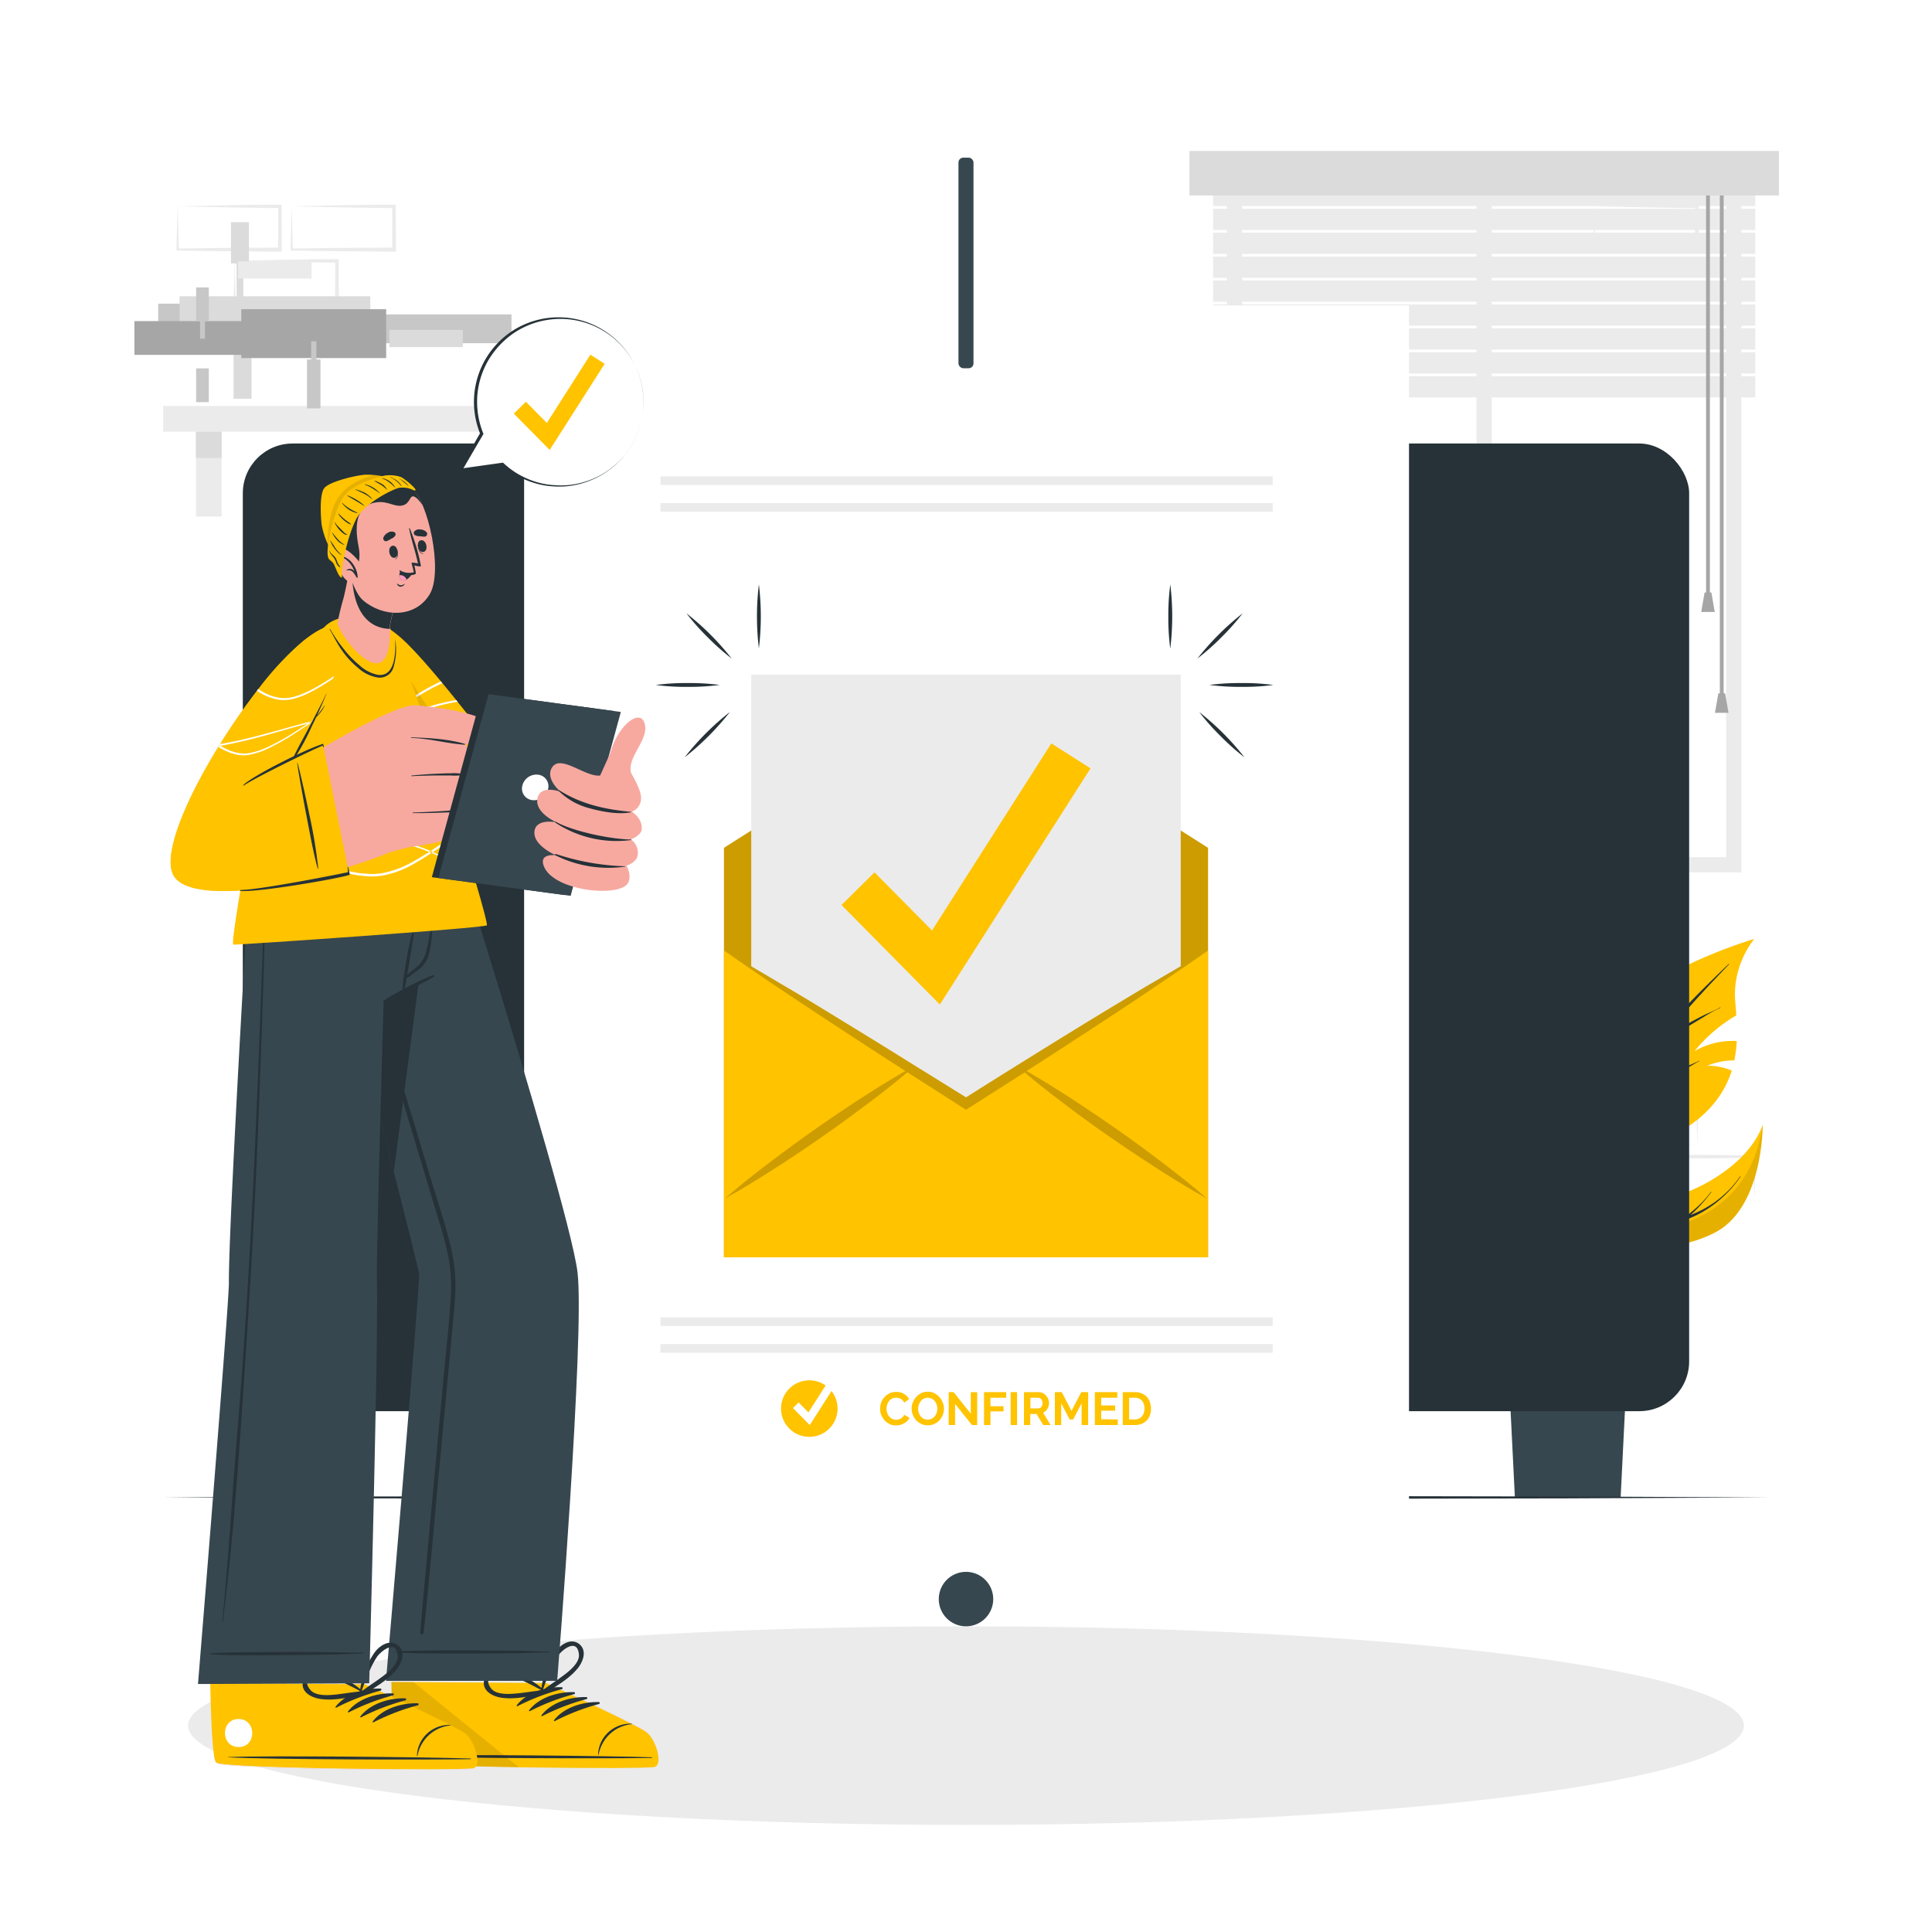 <svg class="animated" id="freepik_stories-confirmed" xmlns="http://www.w3.org/2000/svg" viewBox="0 0 500 500"
     version="1.1" xmlns:xlink="http://www.w3.org/1999/xlink">
    <style>svg#freepik_stories-confirmed:not(.animated) .animable {opacity: 0;}svg#freepik_stories-confirmed.animated
        #freepik--Character--inject-138 {animation: 1s 1 forwards ease-out slideLeft,1.5s Infinite linear
        floating;animation-delay: 0s,1s;} @keyframes slideLeft { 0% { opacity: 0; transform: translateX(-30px); } 100% {
        opacity: 1; transform: translateX(0); } } @keyframes floating { 0% { opacity: 1; transform: translateY(0px); }
        50% { transform: translateY(-10px); } 100% { opacity: 1; transform: translateY(0px); } }
    </style>
    <g id="freepik--background-complete--inject-138" style="transform-origin: 251.305px 175.025px 0px;"
       class="animable">
        <path d="M60.73,67.5l13.12-.28,6.66-.11c2.23,0,4.46,0,6.7,0h.44v.45l.06,11.19v.5h-.5L74,79.13c-4.42,0-8.83-.11-13.24-.17h-.28v-.27c0-1.9.09-3.78.13-5.65Zm0,0,.14,5.66c0,1.86.11,3.7.13,5.53l-.27-.27c4.41,0,8.82-.16,13.24-.16l13.24-.07-.5.5.05-11.19.45.45c-2.19,0-4.36,0-6.55-.06l-6.58-.11Z"
              style="fill: rgb(235, 235, 235); transform-origin: 74.095px 73.18px 0px;" id="elplsevd8r2i"
              class="animable"></path>
        <path d="M75.5,53.39l13.12-.28L95.28,53c2.23,0,4.47,0,6.7,0h.44v.45l.06,11.19v.5H102L88.74,65c-4.42,0-8.83-.11-13.24-.17h-.28v-.27c0-1.9.09-3.78.13-5.65Zm0,0,.14,5.66c0,1.86.11,3.7.13,5.53l-.27-.27c4.41,0,8.82-.16,13.24-.16L102,64.08l-.5.5,0-11.19.45.45c-2.18,0-4.36,0-6.55-.06l-6.58-.11Z"
              style="fill: rgb(235, 235, 235); transform-origin: 88.85px 59.07px 0px;" id="elb0chm7tas7g"
              class="animable"></path>
        <path d="M101.18,197.16l13.12-.28,6.66-.11c2.23-.05,4.47,0,6.7-.06h.44v.45l.06,11.19v.5h-.5l-13.24-.07c-4.42,0-8.83-.11-13.24-.16h-.28v-.27c0-1.9.09-3.79.13-5.66Zm0,0,.14,5.65c0,1.86.11,3.71.13,5.54l-.27-.28c4.41,0,8.82-.16,13.24-.16l13.24-.06-.5.5,0-11.19.45.44c-2.19,0-4.36,0-6.55,0l-6.58-.11Z"
              style="fill: rgb(235, 235, 235); transform-origin: 114.53px 202.78px 0px;" id="eln55xdf92p38"
              class="animable"></path>
        <path d="M116,183.05l13.12-.28,6.66-.11c2.23,0,4.47,0,6.7-.06h.44v.45l.06,11.19v.5h-.5l-13.24-.07c-4.42,0-8.83-.11-13.24-.16h-.28v-.27c0-1.9.09-3.79.14-5.66Zm0,0,.14,5.65c0,1.86.11,3.71.13,5.54L116,194c4.41-.05,8.82-.15,13.24-.16l13.24-.06-.5.5,0-11.19.45.44c-2.18,0-4.36,0-6.55-.05l-6.58-.11Z"
              style="fill: rgb(235, 235, 235); transform-origin: 129.35px 188.67px 0px;" id="elsjx5yep8q69"
              class="animable"></path>
        <path d="M46,53.39l13.13-.28L65.74,53c2.22,0,4.46,0,6.69,0h.45v.45l.05,11.19v.5h-.51L59.19,65c-4.41,0-8.82-.11-13.24-.17h-.27v-.27c0-1.9.09-3.78.13-5.65Zm0,0,.15,5.66c0,1.86.11,3.7.13,5.53L46,64.31c4.42,0,8.83-.16,13.24-.16l13.24-.07-.5.5L72,53.39l.44.45c-2.18,0-4.35,0-6.54-.06l-6.58-.11Z"
              style="fill: rgb(235, 235, 235); transform-origin: 59.305px 59.07px 0px;" id="elkptpn40v1e"
              class="animable"></path>
        <path d="M439.27,296.41l-13.12.28-6.66.12c-2.23,0-4.46,0-6.7.05h-.44v-.45l-.06-11.18v-.51h.5l13.24.06c4.42,0,8.83.11,13.24.16h.28v.27c0,1.89-.09,3.78-.13,5.65Zm0,0-.14-5.65c0-1.86-.11-3.7-.13-5.53l.27.27c-4.41.05-8.82.16-13.24.16l-13.24.06.5-.49-.05,11.18-.45-.44c2.19,0,4.36,0,6.55,0l6.58.12Z"
              style="fill: rgb(235, 235, 235); transform-origin: 425.92px 290.79px 0px;" id="elojthzpc748"
              class="animable"></path>
        <path d="M454.05,310.52l-13.13.28-6.66.12c-2.23,0-4.46,0-6.69.05h-.45v-.45l-.05-11.19v-.5h.51l13.24.06c4.41,0,8.82.11,13.24.16h.27v.26c0,1.9-.09,3.79-.13,5.66Zm0,0-.15-5.65c0-1.86-.11-3.7-.13-5.54l.28.28c-4.42.05-8.83.16-13.24.16l-13.24.06.5-.5L428,310.52l-.44-.44c2.18,0,4.35,0,6.54.05l6.58.12Z"
              style="fill: rgb(235, 235, 235); transform-origin: 440.7px 304.9px 0px;" id="elczyfrq55fro"
              class="animable"></path>
        <path d="M87.43,310.52l-13.12.28-6.66.12c-2.23,0-4.47,0-6.7.05h-.44v-.45l-.06-11.19v-.5H61l13.24.06c4.42,0,8.83.11,13.24.16h.28v.26c0,1.9-.09,3.79-.14,5.66Zm0,0-.14-5.65c0-1.86-.11-3.7-.13-5.54l.27.28c-4.41.05-8.82.16-13.24.16L61,299.83l.5-.5-.05,11.19-.45-.44c2.18,0,4.36,0,6.55.05l6.58.12Z"
              style="fill: rgb(235, 235, 235); transform-origin: 74.105px 304.9px 0px;" id="el8qdfujzs9j8"
              class="animable"></path>
        <path d="M412.68,53.39l13.13-.28,6.66-.11c2.22,0,4.46,0,6.69,0h.45v.45l.05,11.19v.5h-.5L425.92,65c-4.41,0-8.83-.11-13.24-.17h-.27v-.27c0-1.9.08-3.78.13-5.65Zm0,0,.14,5.66c.05,1.86.12,3.7.13,5.53l-.27-.27c4.41,0,8.83-.16,13.24-.16l13.24-.07-.5.5.06-11.19.44.45c-2.18,0-4.36,0-6.54-.06L426,53.67Z"
              style="fill: rgb(235, 235, 235); transform-origin: 426.035px 59.07px 0px;" id="elo6g1eg0tsb"
              class="animable"></path>
        <path d="M450.67,225.78H317.53V39.85H450.67Zm-129.19-3.95H446.72V43.8H321.48Z"
              style="fill: rgb(235, 235, 235); transform-origin: 384.1px 132.815px 0px;" id="elictoa7xfheq"
              class="animable"></path>
        <rect x="382.12" y="44.83" width="3.95" height="178.97"
              style="fill: rgb(235, 235, 235); transform-origin: 384.095px 134.315px 0px;" id="ellyd7z8j96b"
              class="animable"></rect>
        <rect x="313.95" y="47.84" width="140.31" height="5.5"
              style="fill: rgb(235, 235, 235); transform-origin: 384.105px 50.59px 0px;" id="elnuy8d2r12a"
              class="animable"></rect>
        <rect x="313.95" y="54.03" width="140.31" height="5.5"
              style="fill: rgb(235, 235, 235); transform-origin: 384.105px 56.78px 0px;" id="el6m47uxjb8iv"
              class="animable"></rect>
        <rect x="313.95" y="60.21" width="140.31" height="5.5"
              style="fill: rgb(235, 235, 235); transform-origin: 384.105px 62.96px 0px;" id="elc814cfosc8t"
              class="animable"></rect>
        <rect x="313.95" y="66.4" width="140.31" height="5.5"
              style="fill: rgb(235, 235, 235); transform-origin: 384.105px 69.15px 0px;" id="el3q1zdlkruxc"
              class="animable"></rect>
        <rect x="313.95" y="72.59" width="140.31" height="5.5"
              style="fill: rgb(235, 235, 235); transform-origin: 384.105px 75.34px 0px;" id="elcmmytu4vmyq"
              class="animable"></rect>
        <rect x="313.95" y="78.78" width="140.31" height="5.5"
              style="fill: rgb(235, 235, 235); transform-origin: 384.105px 81.53px 0px;" id="elul64x47f5j"
              class="animable"></rect>
        <rect x="313.95" y="84.97" width="140.31" height="5.5"
              style="fill: rgb(235, 235, 235); transform-origin: 384.105px 87.72px 0px;" id="eltk88pyfyjw"
              class="animable"></rect>
        <rect x="313.95" y="91.16" width="140.31" height="5.5"
              style="fill: rgb(235, 235, 235); transform-origin: 384.105px 93.91px 0px;" id="eldym5yng65k"
              class="animable"></rect>
        <rect x="313.95" y="97.35" width="140.31" height="5.5"
              style="fill: rgb(235, 235, 235); transform-origin: 384.105px 100.1px 0px;" id="el3jmlbfafto6"
              class="animable"></rect>
        <rect x="441.53" y="46.72" width="0.99" height="107.05"
              style="fill: rgb(166, 166, 166); transform-origin: 442.025px 100.245px 0px;" id="el2riycpg33d"
              class="animable"></rect>
        <polygon points="443.78 158.37 440.27 158.37 441.15 153.33 442.9 153.33 443.78 158.37"
                 style="fill: rgb(166, 166, 166); transform-origin: 442.025px 155.85px 0px;" id="el1u8ixpximq3"
                 class="animable"></polygon>
        <rect x="445.09" y="46.72" width="0.99" height="134.05"
              style="fill: rgb(166, 166, 166); transform-origin: 445.585px 113.745px 0px;" id="ellm9lzbipevr"
              class="animable"></rect>
        <polygon points="447.34 184.48 443.83 184.48 444.71 179.44 446.46 179.44 447.34 184.48"
                 style="fill: rgb(166, 166, 166); transform-origin: 445.585px 181.96px 0px;" id="el4w92uy5tu3a"
                 class="animable"></polygon>
        <rect x="307.82" y="39.08" width="152.57" height="11.51"
              style="fill: rgb(219, 219, 219); transform-origin: 384.105px 44.835px 0px;" id="elqjf4ukbexa"
              class="animable"></rect>
        <rect x="42.22" y="105.08" width="111.82" height="6.64"
              style="fill: rgb(235, 235, 235); transform-origin: 98.13px 108.4px 0px;" id="elz62ssi9lmsl"
              class="animable"></rect>
        <rect x="50.71" y="111.72" width="6.64" height="21.96"
              style="fill: rgb(235, 235, 235); transform-origin: 54.03px 122.7px 0px;" id="els5ghyx4kfk"
              class="animable"></rect>
        <rect x="50.71" y="111.72" width="6.64" height="6.79"
              style="fill: rgb(219, 219, 219); transform-origin: 54.03px 115.115px 0px;" id="elgi2ru11u01"
              class="animable"></rect>
        <rect x="138.91" y="111.72" width="6.64" height="21.96"
              style="fill: rgb(235, 235, 235); transform-origin: 142.23px 122.7px 0px;" id="elrylhb2tf56l"
              class="animable"></rect>
        <rect x="138.91" y="111.72" width="6.64" height="6.79"
              style="fill: rgb(219, 219, 219); transform-origin: 142.23px 115.115px 0px;" id="ell6o1xk7nk3"
              class="animable"></rect>
        <g id="eld6uwkxjaixn">
            <rect x="40.94" y="78.59" width="42.32" height="10.66"
                  style="fill: rgb(199, 199, 199); transform-origin: 62.1px 83.92px 0px; transform: rotate(90deg);"
                  class="animable"></rect>
        </g>
        <g id="el6eu8r2qsrvg">
            <rect x="59.78" y="57.5" width="4.65" height="10.66"
                  style="fill: rgb(219, 219, 219); transform-origin: 62.105px 62.83px 0px; transform: rotate(90deg);"
                  class="animable"></rect>
        </g>
        <g id="el2tqjii1yshr">
            <rect x="61.24" y="66.64" width="1.73" height="10.66"
                  style="fill: rgb(219, 219, 219); transform-origin: 62.105px 71.97px 0px; transform: rotate(90deg);"
                  class="animable"></rect>
        </g>
        <g id="elj8qnpiglss">
            <rect x="60.44" y="91.21" width="4.65" height="11.98"
                  style="fill: rgb(219, 219, 219); transform-origin: 62.765px 97.2px 0px; transform: rotate(90deg);"
                  class="animable"></rect>
        </g>
        <g id="elghxdef26vca">
            <rect x="46.47" y="76.68" width="49.36" height="7.45"
                  style="fill: rgb(219, 219, 219); transform-origin: 71.15px 80.405px 0px; transform: rotate(90deg);"
                  class="animable"></rect>
        </g>
        <g id="elh427pt4en0w">
            <rect x="61.63" y="67.62" width="18.99" height="4.47"
                  style="fill: rgb(235, 235, 235); transform-origin: 71.125px 69.855px 0px; transform: rotate(90deg);"
                  class="animable"></rect>
        </g>
        <g id="el9fijub3muea">
            <rect x="83.01" y="81.37" width="49.36" height="7.45"
                  style="fill: rgb(199, 199, 199); transform-origin: 107.69px 85.095px 0px; transform: rotate(44.67deg);"
                  class="animable"></rect>
        </g>
        <g id="el9jz2imm2ny5">
            <rect x="100.78" y="85.37" width="18.99" height="4.47"
                  style="fill: rgb(219, 219, 219); transform-origin: 110.275px 87.605px 0px; transform: rotate(44.67deg);"
                  class="animable"></rect>
        </g>
        <g id="el785ob3eqgf3">
            <rect x="62.45" y="80.02" width="37.49" height="12.65"
                  style="fill: rgb(166, 166, 166); transform-origin: 81.195px 86.345px 0px; transform: rotate(90deg);"
                  class="animable"></rect>
        </g>
        <g id="elyzdvk6muzkj">
            <rect x="79.45" y="93.04" width="3.49" height="12.65"
                  style="fill: rgb(199, 199, 199); transform-origin: 81.195px 99.365px 0px; transform: rotate(90deg);"
                  class="animable"></rect>
        </g>
        <g id="elotgljv57m2g">
            <rect x="80.52" y="88.32" width="1.36" height="12.65"
                  style="fill: rgb(199, 199, 199); transform-origin: 81.2px 94.645px 0px; transform: rotate(90deg);"
                  class="animable"></rect>
        </g>
        <g id="elbis7etq0lfg">
            <rect x="34.79" y="83.1" width="35.24" height="8.74"
                  style="fill: rgb(166, 166, 166); transform-origin: 52.41px 87.47px 0px; transform: rotate(90deg);"
                  class="animable"></rect>
        </g>
        <g id="eld3f4iz5j9og">
            <rect x="50.76" y="95.34" width="3.28" height="8.74"
                  style="fill: rgb(199, 199, 199); transform-origin: 52.4px 99.71px 0px; transform: rotate(90deg);"
                  class="animable"></rect>
        </g>
        <g id="eljblsdnh7fsf">
            <rect x="50.76" y="74.39" width="3.28" height="8.74"
                  style="fill: rgb(199, 199, 199); transform-origin: 52.4px 78.76px 0px; transform: rotate(90deg);"
                  class="animable"></rect>
        </g>
        <g id="elzhqiop76c9">
            <rect x="51.77" y="78.92" width="1.27" height="8.74"
                  style="fill: rgb(199, 199, 199); transform-origin: 52.405px 83.29px 0px; transform: rotate(90deg);"
                  class="animable"></rect>
        </g>
    </g>
    <g id="freepik--Shadow--inject-138" style="transform-origin: 250px 446.59px 0px;" class="animable">
        <path d="M451.32,446.59c0,14.19-90.14,25.7-201.32,25.7S48.68,460.78,48.68,446.59s90.14-25.7,201.32-25.7S451.32,432.4,451.32,446.59Z"
              style="fill: rgb(235, 235, 235); transform-origin: 250px 446.59px 0px;" id="elo2a5foesjmb"
              class="animable"></path>
    </g>
    <g id="freepik--Plant--inject-138" style="transform-origin: 408.23px 315.265px 0px;" class="animable">
        <path d="M400.14,326.64s-16.59-3.76-25.68-12.14-14.18-23.39-14.18-23.39A142.62,142.62,0,0,1,378.89,296a31.37,31.37,0,0,1,5.63,8,37.83,37.83,0,0,0,0-5.69,25.17,25.17,0,0,1,5.91,3.58C398,308.45,400.14,326.64,400.14,326.64Z"
              style="fill: rgb(255, 195, 0); transform-origin: 380.21px 308.875px 0px;" id="elli9xtxvap8"
              class="animable"></path>
        <path d="M370.64,298.4c-2.26-1.56-4.56-3.07-6.81-4.65-.14-.09,0-.31.13-.22,4.28,2.55,8.49,5.28,12.57,8.14q2.13,1.5,4.2,3.09l-.29-.49c-.5-.83-1-1.65-1.55-2.47a34.89,34.89,0,0,0-3.52-4.7c-.05-.05,0-.13.08-.08,1.29,1.49,2.58,3,3.76,4.55.56.75,1.08,1.53,1.58,2.32.26.42.51.83.74,1.26l.25.42c2.15,1.69,4.24,3.45,6.23,5.3q1.85,1.72,3.57,3.56c-.65-2-1.21-4-1.95-6,0-.07.09-.1.11,0,.72,2.07,1.51,4.16,2.07,6.29,1.27,1.37,2.49,2.79,3.63,4.28l-.06-.27c-.19-.79-.38-1.57-.59-2.34-.4-1.5-.85-3-1.35-4.47a26,26,0,0,0-4.46-8.41c-.05-.06,0-.14.08-.08a32.45,32.45,0,0,1,6.36,13.27c.18.7.34,1.41.5,2.12.09.38.19.76.25,1.15.5.68,1,1.36,1.47,2.06a72.59,72.59,0,0,1,7,13.77A159.93,159.93,0,0,1,410,352.34a.09.09,0,0,1-.17,0c-3.25-9.71-6.56-19.56-12.12-28.23a63.94,63.94,0,0,0-3.79-5.31,31.31,31.31,0,0,1-8.07-1.6,36.31,36.31,0,0,1-8.08-3.91,50.08,50.08,0,0,1-4.15-3.13.06.06,0,1,1,.07-.09,33.17,33.17,0,0,0,7.61,4.61,41.17,41.17,0,0,0,8.37,2.8c1.22.27,2.47.47,3.71.64a69.72,69.72,0,0,0-4.89-5.42c-.56-.56-1.14-1.1-1.72-1.64a39.17,39.17,0,0,0-6.13-3.51c-2.72-1.32-5.4-2.71-8.09-4.08-1.52-.77-3-1.56-4.55-2.31-.07,0,0-.12.06-.09,2.72,1.32,5.49,2.55,8.24,3.81s5.22,2.38,7.7,3.77l.32.19c-2.25-2-4.58-3.82-7-5.62C375.14,301.6,372.91,300,370.64,298.4Z"
              style="fill: rgb(38, 50, 56); transform-origin: 386.886px 322.955px 0px;" id="el0x2lfxdkqbm"
              class="animable"></path>
        <path d="M371.59,307c1.35.59,2.72,1.11,4.06,1.74s2.67,1.39,4,2.16a.05.05,0,1,1-.05.09c-1.32-.63-2.66-1.22-4-1.88s-2.67-1.4-4.05-2C371.49,307,371.52,306.93,371.59,307Z"
              style="fill: rgb(38, 50, 56); transform-origin: 375.597px 308.984px 0px;" id="el6cdyhyk305u"
              class="animable"></path>
        <path d="M454,243a23.72,23.72,0,0,0-5,13.78c-.05,1.49.18,3.57.36,6a39.43,39.43,0,0,0-10.83,9.26,19.58,19.58,0,0,1,10.94-2.62,33.83,33.83,0,0,1-.63,5,18.6,18.6,0,0,0-7,1.39,15.75,15.75,0,0,1,6.34,1.26c-3,9.41-11.74,19.08-36,23.18a51,51,0,0,1,4.3-34.16C423.77,251.76,454,243,454,243Z"
              style="fill: rgb(255, 195, 0); transform-origin: 432.48px 271.625px 0px;" id="elngrmyyemra"
              class="animable"></path>
        <path d="M403.8,340.49q.63-6,1.57-12a240,240,0,0,1,4.89-23.76,95.68,95.68,0,0,1,3.51-10.83,15.84,15.84,0,0,1-.09-1.94c0-.78,0-1.56,0-2.34,0-1.55.09-3.1.22-4.65a56.19,56.19,0,0,1,1.49-9.11c.45-1.73,1-3.43,1.47-5.14a.06.06,0,0,1,.11,0,66.73,66.73,0,0,0-1.8,9.09,86.81,86.81,0,0,0-.81,9.11c0,.83-.05,1.67-.05,2.5,0,.36,0,.72,0,1.07a79.26,79.26,0,0,1,4.09-8.46,103.48,103.48,0,0,1,8.31-12.43,5.2,5.2,0,0,1,.2-1.36c.11-.54.23-1.08.35-1.63.25-1.1.53-2.21.83-3.3.6-2.2,1.4-4.33,2.09-6.5a.06.06,0,0,1,.11,0c-.64,2.15-1.07,4.38-1.56,6.57-.25,1.08-.48,2.16-.72,3.25-.12.54-.24,1.08-.35,1.62,0,0,0,.09,0,.13q1.47-1.86,3-3.66c4.63-5.44,9.71-10.46,14.83-15.43.63-.62,1.27-1.21,1.91-1.82,0,0,.13,0,.08.09-4.89,5.1-9.7,10.25-14.26,15.65-1.09,1.29-2.15,2.59-3.2,3.9l1.66-1.1c1.41-.92,2.84-1.82,4.31-2.64s3-1.64,4.47-2.39,3.22-1.4,4.73-2.27c.06,0,.12.07.05.1a34.81,34.81,0,0,0-4.43,2.45c-1.48.88-2.95,1.76-4.4,2.68s-2.86,1.8-4.28,2.72c-1.18.77-2.34,1.61-3.57,2.31a116.4,116.4,0,0,0-7.78,11.32,84.15,84.15,0,0,0-4,7.63l.87-.38,2.23-1c1.42-.63,2.86-1.25,4.29-1.87,2.72-1.19,5.49-2.27,8.16-3.57a37.8,37.8,0,0,0,4.36-2.42c.06,0,.11,0,.05.1-5,3.43-10.56,5.84-16.06,8.28l-2.39,1.06c-.66.29-1.32.61-2,.87a84.9,84.9,0,0,0-4.11,11.25,230.13,230.13,0,0,0-5.28,23.48c-1.39,7.93-2.33,15.91-3.06,23.93-.09,1-.18,2-.3,3a.32.32,0,0,1-.63,0C403,348.61,403.37,344.54,403.8,340.49Z"
              style="fill: rgb(38, 50, 56); transform-origin: 425.201px 301.192px 0px;" id="el1tldep0mlh9"
              class="animable"></path>
        <path d="M418.57,273.45c.44-2.47,1.1-4.88,1.76-7.3,0-.07.13,0,.11,0-.61,2.37-1.05,4.79-1.5,7.19s-.85,4.92-1.2,7.39c0,0-.07.05-.07,0A64.44,64.44,0,0,1,418.57,273.45Z"
              style="fill: rgb(38, 50, 56); transform-origin: 419.056px 273.436px 0px;" id="eln50wdtdklr8"
              class="animable"></path>
        <path d="M429,280.14a44.7,44.7,0,0,1,5.28-3c.88-.45,1.78-.89,2.67-1.32s1.89-.82,2.81-1.28c.06,0,.11.06,0,.09-.89.45-1.73,1-2.6,1.46l-2.7,1.48c-1.77.95-3.52,2-5.38,2.78A.14.14,0,0,1,429,280.14Z"
              style="fill: rgb(38, 50, 56); transform-origin: 434.402px 277.445px 0px;" id="el87mchkspkc9"
              class="animable"></path>
        <g id="el8day0elr2qf">
            <path d="M399.84,297.9s-15.35-3.67-22.4-14c-6.73-9.83-8.91-26.6-9.08-28.08.27,1.36,3.44,16,13.89,22.84C390.26,283.92,398,288.22,399.84,297.9Z"
                  style="fill: rgb(38, 50, 56); opacity: 0.1; transform-origin: 384.1px 276.86px 0px;"
                  class="animable"></path>
        </g>
        <path d="M385.67,271.37a19.6,19.6,0,0,1,5.66,9.32,0,0,0,1,1-.05,0,22.8,22.8,0,0,0-5.68-9.25C385.54,271.41,385.62,271.32,385.67,271.37Z"
              style="fill: rgb(38, 50, 56); transform-origin: 388.454px 276.023px 0px;" id="elcsk0dordt5l"
              class="animable"></path>
        <path d="M399.84,297.9s-15.35-3.67-22.4-14c-6.73-9.83-8.91-26.6-9.08-28.08a.35.35,0,0,1,0-.1s7.36,10.47,15.1,13.14S402.06,280.79,399.84,297.9Z"
              style="fill: rgb(255, 195, 0); transform-origin: 384.245px 276.81px 0px;" id="elb8ymn40z7g"
              class="animable"></path>
        <path d="M371.06,261.52a62.65,62.65,0,0,0,4.75,8.12,32.39,32.39,0,0,0,6.31,6.5c2.09,1.66,4.29,3.16,6.4,4.78l0-.08c-.4-.58-.82-1.16-1.26-1.71-.88-1.13-1.84-2.19-2.81-3.24-1.9-2.07-3.85-4.1-5.56-6.34a23.15,23.15,0,0,1-2.46-4c0-.07.07-.1.1,0,2.49,5.19,7.47,8.51,11,12.89a23.94,23.94,0,0,1,1.41,1.94,8.28,8.28,0,0,1,.89,1.56,32.44,32.44,0,0,1,5.24,5.3,21,21,0,0,0-.62-3,14.79,14.79,0,0,0-1.63-3.89c0-.06.06-.13.1-.06a18.8,18.8,0,0,1,1.79,3.86,13.42,13.42,0,0,1,.56,3.31h0a30.58,30.58,0,0,1,2.08,3.23c-.07-.33-.13-.66-.19-1-.31-1.53-.64-3.06-1-4.57a27.52,27.52,0,0,0-3.69-8.65c-.05-.06,0-.12.09-.06a32.91,32.91,0,0,1,4.09,8.46c.49,1.51.88,3,1.23,4.59.17.75.32,1.51.46,2.27.08.39.16.8.23,1.2a55.79,55.79,0,0,1,3.54,10.41,153.29,153.29,0,0,1,3.27,19.41,161.33,161.33,0,0,1,1.06,20.61c0,.87-.07,1.73-.11,2.59,0,.22-.35.26-.36,0-.15-3.41-.24-6.82-.44-10.22s-.5-6.8-.86-10.2a182.29,182.29,0,0,0-3.2-19.85c-1.25-5.61-2.86-11.26-5.93-16.18a30.4,30.4,0,0,0-5.54-6.59c-2.15-1.93-4.5-3.62-6.77-5.41a37.07,37.07,0,0,1-6.22-6,49.14,49.14,0,0,1-4.88-7.92l-1.1-2.08C370.93,261.52,371,261.46,371.06,261.52Z"
              style="fill: rgb(38, 50, 56); transform-origin: 388.716px 303.811px 0px;" id="el3ep9m2gqwgi"
              class="animable"></path>
        <path d="M373.71,263.78a53.64,53.64,0,0,0,3.42,6s0,.09-.07,0a41.42,41.42,0,0,1-3.46-6C373.57,263.75,373.68,263.71,373.71,263.78Z"
              style="fill: rgb(38, 50, 56); transform-origin: 375.362px 266.781px 0px;" id="elaqu6z28woxs"
              class="animable"></path>
        <path d="M456.18,291.11s.25,21.82-12.8,28.11-20,1.06-28.9,3.17h0c.34-.52,6.67-9.62,16.73-12.12C441.57,307.68,453,300.2,456.18,291.11Z"
              style="fill: rgb(255, 195, 0); transform-origin: 435.33px 306.779px 0px;" id="elho1e9chg47k"
              class="animable"></path>
        <g id="eljqr1w12qc1k">
            <path d="M456.18,291.11s.25,21.82-12.8,28.11-20,1.06-28.9,3.17h0A49.32,49.32,0,0,1,429.32,318C437.55,317,453.26,311.65,456.18,291.11Z"
                  style="opacity: 0.1; transform-origin: 435.33px 306.779px 0px;" class="animable"></path>
        </g>
        <path d="M413.62,322.78a21.6,21.6,0,0,1,5.19-3.52c.27-.13.56-.24.85-.36a5.15,5.15,0,0,1,.43-.5c.4-.41.8-.8,1.23-1.17a18.83,18.83,0,0,1,2.63-1.89c2.16-1.27,4.53-2.16,6.74-3.34.06,0,.12.06.05.1-1.09.56-2.15,1.19-3.21,1.81s-2.09,1.18-3.1,1.83a23.1,23.1,0,0,0-2.58,1.93c-.23.2-.45.42-.67.64a35.36,35.36,0,0,1,4.41-1.17c2.39-.48,4.8-.82,7.19-1.33a34.62,34.62,0,0,0,3.46-.93c1.08-.88,2.16-1.74,3.19-2.69a26.61,26.61,0,0,0,3.37-3.74c0-.05.14,0,.09.06a40.4,40.4,0,0,1-5.34,5.91c.56-.22,1.11-.45,1.66-.7a26.83,26.83,0,0,0,11.12-9.25c0-.06.14,0,.1.06a30.51,30.51,0,0,1-9,8.64,27.1,27.1,0,0,1-5.68,2.69,53.25,53.25,0,0,1-7.06,1.67,49.24,49.24,0,0,0-6.91,1.64,20.91,20.91,0,0,0-5.8,3.05,27.18,27.18,0,0,0-7.82,9.69,48.8,48.8,0,0,0-4.31,16c0,.23-.38.23-.37,0C404.09,338.69,406.55,329.14,413.62,322.78Z"
              style="fill: rgb(38, 50, 56); transform-origin: 426.959px 326.264px 0px;" id="el9xzoc9knb0p"
              class="animable"></path>
        <path d="M428.76,315.66a7.46,7.46,0,0,1,2.68-2.43,9.92,9.92,0,0,0,3.19-2.64c0-.06.14,0,.09.06a10.89,10.89,0,0,1-2.81,2.52,9.94,9.94,0,0,0-3.07,2.54C428.8,315.76,428.72,315.71,428.76,315.66Z"
              style="fill: rgb(38, 50, 56); transform-origin: 431.74px 313.148px 0px;" id="eljnwn273619"
              class="animable"></path>
        <polygon
                points="421.83 338.88 421.24 350.88 419.42 387.53 392.05 387.53 390.23 350.88 389.64 338.88 421.83 338.88"
                style="fill: rgb(55, 71, 79); transform-origin: 405.735px 363.205px 0px;" id="el1mgdnnza92u"
                class="animable"></polygon>
        <polygon points="421.83 338.88 421.24 350.88 390.23 350.88 389.64 338.88 421.83 338.88"
                 style="fill: rgb(38, 50, 56); transform-origin: 405.735px 344.88px 0px;" id="elyi5v30xczap"
                 class="animable"></polygon>
        <rect x="387.72" y="333.87" width="36.03" height="11.45"
              style="fill: rgb(55, 71, 79); transform-origin: 405.735px 339.595px 0px;" id="elz5v5gxyil5h"
              class="animable"></rect>
    </g>
    <g id="freepik--Floor--inject-138" style="transform-origin: 250px 387.53px 0px;" class="animable">
        <polygon
                points="42.22 387.53 94.16 387.29 146.11 387.2 250 387.03 353.89 387.2 405.84 387.29 457.78 387.53 405.84 387.78 353.89 387.87 250 388.03 146.11 387.86 94.16 387.78 42.22 387.53"
                style="fill: rgb(38, 50, 56); transform-origin: 250px 387.53px 0px;" id="el5y9kvdgbv7g"
                class="animable"></polygon>
    </g>
    <g id="freepik--Device--inject-138" style="transform-origin: 249.995px 239.995px 0px;" class="animable">
        <g id="els2qtjwmw0zm">
            <rect x="62.84" y="114.78" width="374.31" height="250.43" rx="12.89"
                  style="fill: rgb(38, 50, 56); transform-origin: 249.995px 239.995px 0px; transform: rotate(90deg);"
                  class="animable"></rect>
        </g>
        <rect x="135.64" y="79.04" width="229.01" height="322.14"
              style="fill: rgb(255, 255, 255); transform-origin: 250.145px 240.11px 0px;" id="elqs1ucwxkwa"
              class="animable"></rect>
        <g id="eld2vak4q2b4j">
            <rect x="248.05" y="40.8" width="3.89" height="54.5" rx="1.25"
                  style="fill: rgb(55, 71, 79); transform-origin: 249.995px 68.05px 0px; transform: rotate(90deg);"
                  class="animable"></rect>
        </g>
        <circle cx="250" cy="413.84" r="7.05" style="fill: rgb(55, 71, 79); transform-origin: 250px 413.84px 0px;"
                id="elzfcvnwvtl2k" class="animable"></circle>
        <rect x="170.93" y="123.28" width="158.44" height="2.23"
              style="fill: rgb(235, 235, 235); transform-origin: 250.15px 124.395px 0px;" id="el8qmdpu7du2q"
              class="animable"></rect>
        <rect x="170.93" y="130.2" width="158.44" height="2.23"
              style="fill: rgb(235, 235, 235); transform-origin: 250.15px 131.315px 0px;" id="elkgzw3h6c4wd"
              class="animable"></rect>
        <rect x="170.93" y="340.93" width="158.44" height="2.23"
              style="fill: rgb(235, 235, 235); transform-origin: 250.15px 342.045px 0px;" id="el6pm6uao6575"
              class="animable"></rect>
        <rect x="170.93" y="347.85" width="158.44" height="2.23"
              style="fill: rgb(235, 235, 235); transform-origin: 250.15px 348.965px 0px;" id="elkhvztyiwsf"
              class="animable"></rect>
        <circle cx="209.45" cy="364.54" r="7.32"
                style="fill: rgb(255, 195, 0); transform-origin: 209.45px 364.54px 0px;" id="elcadu3sio7tu"
                class="animable"></circle>
        <polygon
                points="209.57 368.81 205.21 364.4 206.68 362.95 209.22 365.53 214.52 357.23 216.25 358.34 209.57 368.81"
                style="fill: rgb(255, 255, 255); transform-origin: 210.73px 363.02px 0px;" id="el29e5qkdhl6c"
                class="animable"></polygon>
        <path d="M227.78,364.48a4.6,4.6,0,0,1,.28-1.54,4.11,4.11,0,0,1,.83-1.36,4,4,0,0,1,3.09-1.35,3.85,3.85,0,0,1,2,.52,3.27,3.27,0,0,1,1.27,1.34L234,363a2.1,2.1,0,0,0-.41-.61,2.31,2.31,0,0,0-.51-.39,2.52,2.52,0,0,0-.58-.21,3,3,0,0,0-.59-.06,2.21,2.21,0,0,0-1.08.25,2.32,2.32,0,0,0-.77.65,2.89,2.89,0,0,0-.46.91,3.33,3.33,0,0,0,0,2.1,2.84,2.84,0,0,0,.51.92,2.71,2.71,0,0,0,.79.64,2.19,2.19,0,0,0,1,.24,2.61,2.61,0,0,0,.6-.08,2.1,2.1,0,0,0,.59-.22,2.49,2.49,0,0,0,.52-.4,2.07,2.07,0,0,0,.39-.6l1.35.78a2.57,2.57,0,0,1-.58.85,3.47,3.47,0,0,1-.85.61,4.37,4.37,0,0,1-2.07.52,3.73,3.73,0,0,1-1.67-.38,4.3,4.3,0,0,1-1.3-1,4.65,4.65,0,0,1-.85-1.4A4.26,4.26,0,0,1,227.78,364.48Z"
              style="fill: rgb(255, 195, 0); transform-origin: 231.563px 364.564px 0px;" id="elf3juabv2zng"
              class="animable"></path>
        <path d="M240.08,368.86a3.82,3.82,0,0,1-1.7-.37,4.29,4.29,0,0,1-2.15-2.36,4.36,4.36,0,0,1-.3-1.59,4.3,4.3,0,0,1,.32-1.63,4.49,4.49,0,0,1,.87-1.38,4.4,4.4,0,0,1,1.33-1,4,4,0,0,1,1.67-.35,3.61,3.61,0,0,1,1.68.38,4.16,4.16,0,0,1,1.31,1A4.57,4.57,0,0,1,244,363a4.38,4.38,0,0,1,.3,1.58,4.3,4.3,0,0,1-.32,1.63,4.24,4.24,0,0,1-.86,1.37,4.18,4.18,0,0,1-1.32.94A3.88,3.88,0,0,1,240.08,368.86Zm-2.47-4.32a3.52,3.52,0,0,0,.17,1.07,2.94,2.94,0,0,0,.48.91,2.67,2.67,0,0,0,.78.64,2.25,2.25,0,0,0,1.05.23,2.31,2.31,0,0,0,1.07-.24,2.56,2.56,0,0,0,.78-.65,3.11,3.11,0,0,0,.48-.92,3.7,3.7,0,0,0,.16-1,3.21,3.21,0,0,0-.18-1.07,2.85,2.85,0,0,0-.49-.91,2.17,2.17,0,0,0-.78-.63,2.21,2.21,0,0,0-1-.23,2.27,2.27,0,0,0-1.06.24,2.16,2.16,0,0,0-.78.65,2.94,2.94,0,0,0-.48.91A3.37,3.37,0,0,0,237.61,364.54Z"
              style="fill: rgb(255, 195, 0); transform-origin: 240.115px 364.521px 0px;" id="elo64n3j2vpmo"
              class="animable"></path>
        <path d="M247.17,363.34v5.46h-1.65v-8.52h1.28l4.44,5.59v-5.58h1.66v8.51h-1.35Z"
              style="fill: rgb(255, 195, 0); transform-origin: 249.21px 364.54px 0px;" id="el26dxtf46jdq"
              class="animable"></path>
        <path d="M254.67,368.8v-8.52h5.73v1.45h-4.07v2.2h3.38v1.34h-3.38v3.53Z"
              style="fill: rgb(255, 195, 0); transform-origin: 257.535px 364.54px 0px;" id="eld03av13s3i"
              class="animable"></path>
        <path d="M261.56,368.8v-8.52h1.66v8.52Z"
              style="fill: rgb(255, 195, 0); transform-origin: 262.39px 364.54px 0px;" id="elmatdwh1td9"
              class="animable"></path>
        <path d="M265,368.8v-8.52h3.77a2.49,2.49,0,0,1,1.09.24,3.1,3.1,0,0,1,.86.65,3.29,3.29,0,0,1,.56.91,2.69,2.69,0,0,1,.2,1,2.81,2.81,0,0,1-.41,1.51,2.39,2.39,0,0,1-1.12,1l1.94,3.21H270l-1.74-2.86h-1.63v2.86Zm1.66-4.31h2.08a.78.78,0,0,0,.42-.11,1.05,1.05,0,0,0,.34-.29,1.32,1.32,0,0,0,.23-.44,1.61,1.61,0,0,0,.09-.54,1.63,1.63,0,0,0-.1-.55,1.39,1.39,0,0,0-.26-.44,1.28,1.28,0,0,0-.37-.29.94.94,0,0,0-.43-.1h-2Z"
              style="fill: rgb(255, 195, 0); transform-origin: 268.445px 364.54px 0px;" id="el2xh8wpvlk8b"
              class="animable"></path>
        <path d="M279.92,368.8v-5.64l-2.19,4.2h-.9l-2.2-4.2v5.64H273v-8.52h1.78l2.52,4.85,2.54-4.85h1.77v8.52Z"
              style="fill: rgb(255, 195, 0); transform-origin: 277.305px 364.54px 0px;" id="elh8nw7y8fomo"
              class="animable"></path>
        <path d="M289.27,367.35v1.45h-5.92v-8.52h5.81v1.45H285v2h3.59v1.35H285v2.22Z"
              style="fill: rgb(255, 195, 0); transform-origin: 286.31px 364.54px 0px;" id="el17a3ix88f4r"
              class="animable"></path>
        <path d="M290.57,368.8v-8.52h3.09a4.49,4.49,0,0,1,1.83.34,3.67,3.67,0,0,1,1.32.91,3.79,3.79,0,0,1,.79,1.35,5.43,5.43,0,0,1,0,3.41,3.72,3.72,0,0,1-2.17,2.2,4.61,4.61,0,0,1-1.74.31Zm5.62-4.27a3.39,3.39,0,0,0-.17-1.13,2.41,2.41,0,0,0-.49-.89,2.19,2.19,0,0,0-.79-.58,2.85,2.85,0,0,0-1.08-.2h-1.44v5.62h1.44a2.68,2.68,0,0,0,1.09-.22,2.22,2.22,0,0,0,.79-.59,2.59,2.59,0,0,0,.48-.9A3.31,3.31,0,0,0,296.19,364.53Z"
              style="fill: rgb(255, 195, 0); transform-origin: 294.222px 364.54px 0px;" id="elq45j4hc3dk"
              class="animable"></path>
    </g>
    <g id="freepik--Envelope--inject-138" style="transform-origin: 249.625px 238.325px 0px;" class="animable">
        <polygon points="312.64 325.4 187.36 325.4 187.36 219.42 249.99 179.64 312.64 219.42 312.64 325.4"
                 style="fill: rgb(255, 195, 0); transform-origin: 250px 252.52px 0px;" id="elzw2dhkxxl3b"
                 class="animable"></polygon>
        <g id="elw6vlapvyhhj">
            <polygon points="312.64 325.4 187.36 325.4 187.36 219.42 249.99 179.64 312.64 219.42 312.64 325.4"
                     style="opacity: 0.2; transform-origin: 250px 252.52px 0px;" class="animable"></polygon>
        </g>
        <rect x="194.42" y="174.6" width="111.15" height="142.69"
              style="fill: rgb(235, 235, 235); transform-origin: 249.995px 245.945px 0px;" id="el2x306j9ldq3"
              class="animable"></rect>
        <polygon
                points="243.23 259.97 217.78 234.21 226.33 225.76 241.2 240.81 272.08 192.39 282.22 198.85 243.23 259.97"
                style="fill: rgb(255, 195, 0); transform-origin: 250px 226.18px 0px;" id="elg27let3rs8k"
                class="animable"></polygon>
        <path d="M312.64,246V325.4H187.36V246c5.38,3,10.67,6.24,16,9.36s10.61,6.36,15.88,9.6c5.87,3.57,11.74,7.21,17.59,10.87l.19-.11c-.06,0-.1.1-.15.13Q243.43,279.9,250,284c4.36-2.75,8.75-5.52,13.13-8.23-.05,0-.09-.09-.15-.13a.87.87,0,0,0,.19.1q8.77-5.47,17.59-10.88,7.91-4.83,15.86-9.58C302,252.19,307.26,249,312.64,246Z"
              style="fill: rgb(255, 195, 0); transform-origin: 250px 285.7px 0px;" id="elhvpgsbha7ij"
              class="animable"></path>
        <g id="elxgv59ltf85e">
            <g style="opacity: 0.2; transform-origin: 250px 278.08px 0px;" class="animable">
                <path d="M312.64,246c-5.06,3.55-10.21,7-15.31,10.46s-10.29,6.84-15.47,10.23q-8.1,5.31-16.23,10.52l-.49.34-14.43,9.2-.72.43-.7-.43-14.41-9.22-.51-.32q-8.15-5.22-16.25-10.54c-5.16-3.37-10.31-6.79-15.45-10.21S192.42,249.5,187.36,246c5.38,3,10.67,6.24,16,9.36s10.61,6.36,15.88,9.6c5.87,3.57,11.74,7.21,17.59,10.87l0,0Q243.43,279.9,250,284c4.36-2.75,8.75-5.52,13.13-8.23,0,0,0,0,0,0q8.77-5.47,17.59-10.88,7.91-4.83,15.86-9.58C302,252.19,307.26,249,312.64,246Z"
                      id="el4z6gigluhmo" style="transform-origin: 250px 266.59px 0px;" class="animable"></path>
                <path d="M237,275.67c-.06,0-.1.1-.15.13l-2,1.68c-3.14,2.65-6.36,5.19-9.63,7.66-4,3-8.07,6-12.17,8.86s-8.26,5.66-12.5,8.37-8.5,5.36-12.92,7.79c3.8-3.33,7.75-6.44,11.74-9.46s8.09-6,12.17-8.87,8.28-5.68,12.51-8.39c3.37-2.16,6.8-4.29,10.29-6.28.81-.47,1.62-.92,2.45-1.38Z"
                      id="elv3tvf7pzhqf" style="transform-origin: 212.315px 292.915px 0px;" class="animable"></path>
                <path d="M312.34,310.16c-4.42-2.43-8.71-5.08-12.92-7.79S291,296.84,286.9,294s-8.18-5.82-12.17-8.86c-3.25-2.47-6.47-5-9.59-7.64l-2-1.7c-.05,0-.09-.09-.15-.13a.87.87,0,0,0,.19.1c.83.47,1.64.92,2.45,1.39,3.49,2,6.9,4.12,10.29,6.28,4.23,2.71,8.37,5.53,12.49,8.39s8.18,5.82,12.17,8.87S308.54,306.83,312.34,310.16Z"
                      id="eloa50en1gatp" style="transform-origin: 287.665px 292.915px 0px;" class="animable"></path>
            </g>
        </g>
        <path d="M196.4,167.8a68.73,68.73,0,0,1,0-16.55,68.72,68.72,0,0,1,0,16.55Z"
              style="fill: rgb(38, 50, 56); transform-origin: 196.4px 159.525px 0px;" id="elzvbuo13razt"
              class="animable"></path>
        <path d="M189.36,170.43a61.32,61.32,0,0,1-6.21-5.5,60.14,60.14,0,0,1-5.5-6.2,69,69,0,0,1,11.71,11.7Z"
              style="fill: rgb(38, 50, 56); transform-origin: 183.505px 164.58px 0px;" id="el28o4qt1ymal"
              class="animable"></path>
        <path d="M186.25,177.26a60.54,60.54,0,0,1-8.28.5,58.93,58.93,0,0,1-8.27-.49,58.85,58.85,0,0,1,8.27-.5A60.53,60.53,0,0,1,186.25,177.26Z"
              style="fill: rgb(38, 50, 56); transform-origin: 177.975px 177.265px 0px;" id="elgtflilgvtis"
              class="animable"></path>
        <path d="M188.88,184.29A69.51,69.51,0,0,1,177.18,196a68.53,68.53,0,0,1,11.7-11.72Z"
              style="fill: rgb(38, 50, 56); transform-origin: 183.03px 190.14px 0px;" id="el9r75s5xsavg"
              class="animable"></path>
        <path d="M302.85,167.8a62.16,62.16,0,0,1-.49-8.28,60.31,60.31,0,0,1,.51-8.27,68.73,68.73,0,0,1,0,16.55Z"
              style="fill: rgb(38, 50, 56); transform-origin: 302.864px 159.525px 0px;" id="elhqfnn1cag6"
              class="animable"></path>
        <path d="M309.89,170.43a69,69,0,0,1,11.71-11.7,60.14,60.14,0,0,1-5.5,6.2A61.32,61.32,0,0,1,309.89,170.43Z"
              style="fill: rgb(38, 50, 56); transform-origin: 315.745px 164.58px 0px;" id="el3375czn032o"
              class="animable"></path>
        <path d="M313,177.26a60.53,60.53,0,0,1,8.28-.49,58.76,58.76,0,0,1,8.27.5,58.84,58.84,0,0,1-8.27.49A60.54,60.54,0,0,1,313,177.26Z"
              style="fill: rgb(38, 50, 56); transform-origin: 321.275px 177.265px 0px;" id="el5ybie4btpjw"
              class="animable"></path>
        <path d="M310.37,184.29A68.53,68.53,0,0,1,322.07,196a61.44,61.44,0,0,1-6.2-5.51A60.25,60.25,0,0,1,310.37,184.29Z"
              style="fill: rgb(38, 50, 56); transform-origin: 316.22px 190.145px 0px;" id="elh4fpkdr2mjt"
              class="animable"></path>
    </g>
    <g id="freepik--Character--inject-138" style="transform-origin: 107.296px 290.433px 0px;"
       class="animable animator-active">
        <path d="M169.29,457.12c-2.16.7-63.69-.1-66-1.62-.89-.56-1.3-9.53-1.48-20.39v-.34c0-2.23-.07-4.54-.08-6.87,0-.32,0-.64,0-1l3-31.92,41.16.41-4.07,31.62,0,1.25-.25,6.54,0,.68s23.42,10.84,25.8,12.78S171.44,456.44,169.29,457.12Z"
              style="fill: rgb(247, 169, 160); transform-origin: 136.004px 426.178px 0px;" id="elpav8egsa47o"
              class="animable"></path>
        <path d="M169.29,457.12c-2.16.7-63.69-.1-66-1.62-.89-.56-1.3-9.53-1.48-20.39v-.34c0-2.23-.07-4.54-.08-6.87,0-.32,0-.64,0-1l40.08.11,0,1.25-.25,6.54,0,.68s23.42,10.84,25.8,12.78S171.44,456.44,169.29,457.12Z"
              style="fill: rgb(235, 235, 235); transform-origin: 136.003px 442.138px 0px;" id="el9bywl3745om"
              class="animable"></path>
        <path d="M169.47,457.27c-2.18.7-64.27.11-66.62-1.41-.9-.57-1.34-9.62-1.56-20.57l40,.27s23.67,10.86,26.08,12.8S171.64,456.56,169.47,457.27Z"
              style="fill: rgb(255, 195, 0); transform-origin: 135.86px 446.426px 0px;" id="elqj924b6awt9"
              class="animable"></path>
        <path d="M168.6,454.78c-10.4-.36-52.41-.81-62.72-.37-.08,0-.08.06,0,.07,10.31.57,52.31.68,62.72.47C168.82,454.94,168.82,454.78,168.6,454.78Z"
              style="fill: rgb(38, 50, 56); transform-origin: 137.293px 454.638px 0px;" id="el2123dswyayw"
              class="animable"></path>
        <path d="M163.42,446.09a8.41,8.41,0,0,0-6.25,2.48,8.15,8.15,0,0,0-2.38,5.54c0,.06.12.06.13,0a9.66,9.66,0,0,1,8.5-7.89A.07.07,0,1,0,163.42,446.09Z"
              style="fill: rgb(38, 50, 56); transform-origin: 159.153px 450.12px 0px;" id="elaxgduktf6qk"
              class="animable"></path>
        <path d="M145.35,436.64c-4.17-.1-9,1.32-11.63,4.7-.1.14.09.28.21.21a57.87,57.87,0,0,1,11.49-4.4A.26.26,0,0,0,145.35,436.64Z"
              style="fill: rgb(38, 50, 56); transform-origin: 139.65px 439.102px 0px;" id="eleke5dmnzoc"
              class="animable"></path>
        <path d="M148.55,437.92c-4.16-.1-9,1.33-11.63,4.71-.1.13.09.27.21.21a57.53,57.53,0,0,1,11.49-4.41A.26.26,0,0,0,148.55,437.92Z"
              style="fill: rgb(38, 50, 56); transform-origin: 142.85px 440.385px 0px;" id="elq1aielxhg0o"
              class="animable"></path>
        <path d="M151.76,439.2c-4.17-.09-9,1.33-11.63,4.71-.1.13.08.28.21.21a58,58,0,0,1,11.48-4.4A.27.27,0,0,0,151.76,439.2Z"
              style="fill: rgb(38, 50, 56); transform-origin: 146.048px 441.667px 0px;" id="el0gch88a0nezf"
              class="animable"></path>
        <path d="M155,440.49c-4.16-.1-9,1.33-11.63,4.71-.1.13.09.27.21.21A57.53,57.53,0,0,1,155,441,.26.26,0,0,0,155,440.49Z"
              style="fill: rgb(38, 50, 56); transform-origin: 149.276px 442.955px 0px;" id="elk4e05ti5kk9"
              class="animable"></path>
        <path d="M108.63,444.55c-4.68,0-4.73,7.23,0,7.26S113.31,444.58,108.63,444.55Z"
              style="fill: rgb(255, 255, 255); transform-origin: 108.63px 448.18px 0px;" id="elrac8vpzrzi8"
              class="animable"></path>
        <path d="M150,425.56c-2.09-1.77-4.77-.08-6.08,1.72A21.84,21.84,0,0,0,140,437.9c0,.08.06.12.13.12a.5.5,0,0,0,.74.34c3-2,6.43-3.82,8.71-6.69C150.9,430,151.94,427.24,150,425.56Zm-5.2,8.81c-1.44,1-2.93,2-4.33,3.07a64.69,64.69,0,0,1,2.4-6.15,24.61,24.61,0,0,1,1.55-2.8c.92-1.37,5-4.81,5.41-.27C150,430.72,146.48,433.14,144.76,434.37Z"
              style="fill: rgb(38, 50, 56); transform-origin: 145.535px 431.619px 0px;" id="el6elw7zdb1b3"
              class="animable"></path>
        <path d="M129.62,439.34c3.63.59,7.38-.4,10.95-.92a.52.52,0,0,0,.32-.76.11.11,0,0,0,0-.17,21.78,21.78,0,0,0-10-5.22c-2.19-.45-5.3.11-5.65,2.83C124.89,437.67,127.51,439,129.62,439.34ZM127.13,437c-2.78-3.6,2.58-3.84,4.18-3.45a23,23,0,0,1,3,1c2.06.82,4,1.91,5.93,2.92-1.77.15-3.51.45-5.28.66C132.89,438.35,128.67,438.93,127.13,437Z"
              style="fill: rgb(38, 50, 56); transform-origin: 133.083px 435.826px 0px;" id="el9o1kqm9yd8w"
              class="animable"></path>
        <g id="elwfbmckjhkwn">
            <path d="M134.3,457.37c-15.43-.27-30.32-.78-31.45-1.51-.9-.57-1.34-9.62-1.56-20.57l5.7,0C113.29,440.45,126.62,451.18,134.3,457.37Z"
                  style="opacity: 0.1; transform-origin: 117.795px 446.33px 0px;" class="animable"></path>
        </g>
        <path d="M144.2,435H99.89s8.92-103.49,8.57-105.3c-.44-2.32-3.06-12.79-6.54-26.48-1.09-4.28-2.27-8.87-3.49-13.63-3.31-12.88-7-26.95-10.12-39.2-4.76-18.34-8.48-32.59-8.48-32.59h37.55s4.38,13.87,9.9,31.93c9,29.33,21,69.71,22.18,79.53C151.38,345.09,144.2,435,144.2,435Z"
              style="fill: rgb(55, 71, 79); transform-origin: 114.808px 326.4px 0px;" id="elujgbvcjmvrk"
              class="animable"></path>
        <path d="M142.24,427.42c-6.77-.14-4.83-.19-11.6-.26-3.31,0-25.07-.22-28.17.29a.07.07,0,0,0,0,.14c3.1.51,24.86.32,28.17.29,6.77-.06,4.83-.12,11.6-.26A.1.1,0,0,0,142.24,427.42Z"
              style="fill: rgb(38, 50, 56); transform-origin: 122.37px 427.526px 0px;" id="el0jvdlk8jsdqa"
              class="animable"></path>
        <path d="M116.8,323.35c-1.45-6.4-3.63-12.68-5.52-19q-5.76-19.15-11.59-38.3-2.91-9.57-5.84-19.14-1.48-4.83-3-9.65c-1-3.15-2.11-6.26-3-9.44-.36-1.29-.56-.58-.09,1.06.93,3.3,1.85,6.61,2.82,9.91q2.85,9.8,5.76,19.58,5.76,19.47,11.62,38.91,2.93,9.76,5.87,19.5a78.58,78.58,0,0,1,2.39,9.44,43.12,43.12,0,0,1,.4,10.09c-.43,6.78-1.22,13.55-1.84,20.31s-1.26,13.56-1.88,20.33q-1.87,20.24-3.72,40.47c-.15,1.71-.3,3.42-.43,5.14,0,.57.82.52.88,0,1.46-13.33,2.58-26.72,3.83-40.07s2.5-26.59,3.74-39.88c.31-3.34.67-6.68.67-10A41.55,41.55,0,0,0,116.8,323.35Z"
              style="fill: rgb(38, 50, 56); transform-origin: 102.677px 325.062px 0px;" id="el8n0gg13m3yi"
              class="animable"></path>
        <path d="M113.12,217.78c-2.61,20.17-7.58,58-11.2,85.42C93.45,270,79.83,217.78,79.83,217.78Z"
              style="fill: rgb(38, 50, 56); transform-origin: 96.475px 260.49px 0px;" id="elz2qlhgzqxl"
              class="animable"></path>
        <path d="M122.34,457.72c-2.15.7-63.68.13-66-1.38-.89-.56-1.33-9.53-1.55-20.39v-.34c-.05-2.23-.09-4.54-.1-6.87,0-.32,0-.64,0-1-.14-15.66,1-31.91,1-31.91l40.22.26-1.13,31.62,0,1.25-.22,6.55,0,.67S117.91,447,120.29,448.9,124.5,457,122.34,457.72Z"
              style="fill: rgb(247, 169, 160); transform-origin: 88.99px 426.923px 0px;" id="ellhjyqi973fk"
              class="animable"></path>
        <path d="M122.34,457.72c-2.15.7-63.68.13-66-1.38-.89-.56-1.33-9.53-1.55-20.39v-.34c-.05-2.23-.09-4.54-.1-6.87,0-.32,0-.64,0-1l40.08,0,0,1.25-.22,6.55,0,.67S117.91,447,120.29,448.9,124.5,457,122.34,457.72Z"
              style="fill: rgb(235, 235, 235); transform-origin: 88.996px 442.878px 0px;" id="el3rvusbv6f0j"
              class="animable"></path>
        <path d="M122.59,457.59c-2.18.7-64.27.11-66.62-1.41-.9-.57-1.34-9.62-1.56-20.57l40,.27s23.67,10.86,26.07,12.8S124.76,456.88,122.59,457.59Z"
              style="fill: rgb(255, 195, 0); transform-origin: 88.978px 446.746px 0px;" id="eli2l1wbuaxvf"
              class="animable"></path>
        <path d="M121.72,455.1c-10.41-.36-52.41-.81-62.72-.37-.08,0-.08.06,0,.06,10.3.58,52.31.69,62.72.48C121.94,455.26,121.94,455.1,121.72,455.1Z"
              style="fill: rgb(38, 50, 56); transform-origin: 90.412px 454.958px 0px;" id="ellu2d09w18ll"
              class="animable"></path>
        <path d="M116.54,446.41a8.4,8.4,0,0,0-6.25,2.48,8.11,8.11,0,0,0-2.38,5.54c0,.06.12.06.13,0a9.66,9.66,0,0,1,8.5-7.89A.07.07,0,0,0,116.54,446.41Z"
              style="fill: rgb(38, 50, 56); transform-origin: 112.247px 450.44px 0px;" id="elkakzj7c9yij"
              class="animable"></path>
        <path d="M98.47,437c-4.17-.09-9,1.33-11.63,4.71-.1.13.08.28.21.21a57.87,57.87,0,0,1,11.49-4.4A.27.27,0,0,0,98.47,437Z"
              style="fill: rgb(38, 50, 56); transform-origin: 92.761px 439.467px 0px;" id="eldc4azg00568"
              class="animable"></path>
        <path d="M101.67,438.24c-4.16-.1-9,1.32-11.63,4.71-.1.13.09.27.21.21a57.53,57.53,0,0,1,11.49-4.41A.26.26,0,0,0,101.67,438.24Z"
              style="fill: rgb(38, 50, 56); transform-origin: 95.97px 440.705px 0px;" id="elq4dt8160d29"
              class="animable"></path>
        <path d="M104.88,439.52c-4.17-.1-9,1.33-11.63,4.71-.11.13.08.27.21.21a57.17,57.17,0,0,1,11.48-4.4A.27.27,0,0,0,104.88,439.52Z"
              style="fill: rgb(38, 50, 56); transform-origin: 99.166px 441.985px 0px;" id="elirhncw437cn"
              class="animable"></path>
        <path d="M108.08,440.81c-4.17-.1-9,1.32-11.63,4.71-.1.13.09.27.21.21a57.29,57.29,0,0,1,11.49-4.41A.26.26,0,0,0,108.08,440.81Z"
              style="fill: rgb(38, 50, 56); transform-origin: 102.38px 443.275px 0px;" id="ellrm5ggep0v"
              class="animable"></path>
        <path d="M61.75,444.87c-4.68,0-4.73,7.23,0,7.26S66.43,444.9,61.75,444.87Z"
              style="fill: rgb(255, 255, 255); transform-origin: 61.75px 448.5px 0px;" id="el7nvfniyinzc"
              class="animable"></path>
        <path d="M103.08,425.88c-2.1-1.77-4.77-.08-6.09,1.72a21.83,21.83,0,0,0-3.88,10.61.11.11,0,0,0,.13.12.5.5,0,0,0,.74.35c3-2,6.43-3.82,8.71-6.7C104,430.3,105.06,427.55,103.08,425.88Zm-5.2,8.81c-1.44,1-2.93,2-4.33,3.06A64.69,64.69,0,0,1,96,431.6a24.47,24.47,0,0,1,1.55-2.79c.92-1.37,5-4.81,5.41-.28C103.12,431,99.6,433.46,97.88,434.69Z"
              style="fill: rgb(38, 50, 56); transform-origin: 98.642px 431.938px 0px;" id="elq4gx0vq6win"
              class="animable"></path>
        <path d="M82.74,439.66c3.62.59,7.38-.41,10.94-.92A.51.51,0,0,0,94,438a.11.11,0,0,0,0-.18,21.93,21.93,0,0,0-10-5.22c-2.19-.44-5.3.12-5.65,2.84C78,438,80.63,439.31,82.74,439.66Zm-2.49-2.4c-2.78-3.6,2.58-3.83,4.18-3.44a23,23,0,0,1,3,1,65,65,0,0,1,5.92,2.92c-1.77.15-3.51.44-5.27.66C86,438.67,81.79,439.25,80.25,437.26Z"
              style="fill: rgb(38, 50, 56); transform-origin: 86.191px 436.153px 0px;" id="elj3s2q2loc6p"
              class="animable"></path>
        <path d="M116.17,217.78s-.87,18-5,32.2c-.33,1.18-.69,2.33-1.07,3.44A67.09,67.09,0,0,0,99.29,259s-.43,14.45-.86,30.58c-.48,18-1,38.12-.88,42.39.38,16-2,103.67-2,103.67l-44.31.18s8-98,8-103.81c-.09-9.39,2.14-50.91,3.87-81.18,1-18.66,1.92-33,1.92-33Z"
              style="fill: rgb(55, 71, 79); transform-origin: 83.705px 326.8px 0px;" id="elcze33b3v8"
              class="animable"></path>
        <path d="M94,427.75c-6.77-.11-4.83-.17-11.59-.21-3.32,0-25.08-.12-28.17.41a.07.07,0,0,0,0,.14c3.09.5,24.86.21,28.17.17,6.77-.1,4.82-.14,11.59-.31A.1.1,0,0,0,94,427.75Z"
              style="fill: rgb(38, 50, 56); transform-origin: 74.135px 427.954px 0px;" id="elp6eqzk4ned"
              class="animable"></path>
        <path d="M68.72,224.2c-.82,24.72-1.68,49.44-2.79,74.14s-2.6,49.58-4.67,74.3c-1.16,13.82-2.26,33.26-3.75,47,0,.09.13.13.15,0,3.22-24.52,5-54.83,6.61-79.51s2.66-49.38,3.5-74.08c.48-14,.84-28,1.26-41.94C69,224,68.73,224,68.72,224.2Z"
              style="fill: rgb(38, 50, 56); transform-origin: 63.27px 321.88px 0px;" id="elslo6peaa39l"
              class="animable"></path>
        <path d="M112,252.35A83,83,0,0,0,99.29,259a.15.15,0,0,0,.14.26c4.27-2.08,8.63-4.08,12.79-6.39A.29.29,0,0,0,112,252.35Z"
              style="fill: rgb(38, 50, 56); transform-origin: 105.786px 255.807px 0px;" id="elryrfrcyn7jh"
              class="animable"></path>
        <path d="M112.21,237.11c-.3,1.57-.68,3.13-1,4.7s-.55,3-.94,4.42a7.61,7.61,0,0,1-2.06,3.7c-.57.53-1.21,1-1.82,1.5l-1,.79c0-.21.09-.42.12-.64.11-.6.21-1.19.31-1.79.22-1.33.43-2.66.64-4,.4-2.62.76-5.26,1.31-7.84,0-.11-.14-.15-.16,0-.65,2.56-1.37,5.09-1.94,7.68-.28,1.27-1.27,7.53-1.31,8s-.09.92-.1,1.38a5,5,0,0,0,0,1.4c0,.12.16.1.21,0h0a5.21,5.21,0,0,0,.4-1.36c.12-.44.22-.9.3-1.35,0-.16,0-.33.07-.5.62-.37,1.19-.87,1.77-1.29s1.26-.89,1.84-1.38A7.05,7.05,0,0,0,111,247a25.45,25.45,0,0,0,.74-4.5c.2-1.78.34-3.57.59-5.34C112.39,237,112.23,237,112.21,237.11Z"
              style="fill: rgb(38, 50, 56); transform-origin: 108.277px 246.763px 0px;" id="el09e7w99d4el8"
              class="animable"></path>
        <path d="M96,177.07c3.43,10.33,18.79,43.17,25.24,45.47,6.72,2.38,32.67,5.35,38.43.82,2.82-2.23,3.8-26,0-25.4s-26.68,1.43-29.4.46S109.38,171,102,164.56C89.27,153.51,94.17,171.5,96,177.07Z"
              style="fill: rgb(247, 169, 160); transform-origin: 127.849px 193.379px 0px;" id="elkzgcu7nt1t"
              class="animable"></path>
        <path d="M153.93,197.56l-.37,29.59s-26.61.07-33.7-3.66-22.09-37.92-25.84-51,2.25-15.1,11.78-5.5,23.86,29.72,25.56,30.13S153.93,197.56,153.93,197.56Z"
              style="fill: rgb(255, 195, 0); transform-origin: 123.41px 194.076px 0px;" id="eldyrt5ll234u"
              class="animable"></path>
        <path d="M118.42,181.61a54.23,54.23,0,0,0-15.72,5.2l-.9.47c-.23.11-.45.23-.67.36-.44.23-.87.47-1.3.73l-.19-.48.91-.53.66-.35c.41-.23.83-.46,1.25-.67a50.13,50.13,0,0,1,7.91-3.28,52.62,52.62,0,0,1,7.72-1.87Zm5.94,7.47a15.82,15.82,0,0,1-1.45.67,14.85,14.85,0,0,1-4,1.06c-.7.08-1.4.2-2.1.24l-2.11.06a23.27,23.27,0,0,1-8.22-1.74c-1.57-.61-3.1-1.35-4.63-2.09-.2-.08-.39-.18-.59-.27-.48-.22-1-.45-1.45-.66l-.47-.2-.44-.19.17.42c0,.12.1.24.14.36h0l.09,0,1.29.58.58.28c1.66.79,3.33,1.63,5.07,2.31a23.93,23.93,0,0,0,8.44,1.79l2.16-.05c.72,0,1.44-.17,2.15-.25a15.66,15.66,0,0,0,4.2-1.09,16,16,0,0,0,1.63-.75Zm-10.24-12.74a53.8,53.8,0,0,0-5.45,2.92,71.11,71.11,0,0,0-9.38,6.89l-.27.23c0,.12.1.24.14.36h0l0,.08s0,0,.06,0c.17-.15.33-.3.5-.43a71,71,0,0,1,9.19-6.64,62.13,62.13,0,0,1,5.53-2.94Z"
              style="fill: rgb(255, 255, 255); transform-origin: 111.86px 184.02px 0px;" id="elnxk8w227bse"
              class="animable"></path>
        <path d="M146.18,212.17c0-2.35.17-11.72.38-14,0,0,.07,0,.07,0,.23,2.26.35,11.51.34,13.86a128.92,128.92,0,0,1-.53,14,.08.08,0,0,1-.15,0C145.94,221.42,146.13,216.79,146.18,212.17Z"
              style="fill: rgb(38, 50, 56); transform-origin: 146.536px 212.126px 0px;" id="eli3o7xz656b"
              class="animable"></path>
        <g id="el821wrgh0o1p">
            <path d="M94,172.48c3.75,13.09,18.75,47.27,25.84,51,3.4,1.79,11.28,2.71,18.57,3.17L96.65,161C93.08,160.62,91.73,164.49,94,172.48Z"
                  style="opacity: 0.1; transform-origin: 115.647px 193.812px 0px;" class="animable"></path>
        </g>
        <path d="M60.38,244.47c.16.16,65.08-4.28,65.62-5,.76-1-19.79-67-24.94-76.65-2.19-4.13-12.69-4.73-16.84-.82-10.39,9.77-17.62,41.36-19.14,50.83C62.56,228.45,59.8,243.9,60.38,244.47Z"
              style="fill: rgb(255, 195, 0); transform-origin: 93.161px 201.923px 0px;" id="elcgk4xpn0hmk"
              class="animable"></path>
        <path d="M122.53,226.34l-1.82-1.07a80.66,80.66,0,0,0-7.57-3.89l-1.42-.62-.69-.28a49,49,0,0,0-5.87-2A43.94,43.94,0,0,0,96.81,217,54.49,54.49,0,0,0,80,218.9l-1,.28c-.25.06-.49.13-.73.21a69.23,69.23,0,0,0-11.07,4.46c-1,.47-2,1-2.92,1.49l-.3.16-1.1.59.09-.51L64.1,225c1.12-.61,2.25-1.2,3.39-1.75.94-.48,1.9-.93,2.86-1.36A68,68,0,0,1,77.77,219l.73-.21c.45-.15.9-.28,1.36-.4a49,49,0,0,1,8.42-1.59,52,52,0,0,1,8.56-.22,47.07,47.07,0,0,1,14.57,3.65l.68.3,1.19.53a78.85,78.85,0,0,1,7.57,4l1.56.92Zm-3.36-11c-1.66,1-3.28,2-4.89,3.06-1,.62-1.91,1.25-2.87,1.86l-.38.25c-1.31.84-2.64,1.65-4,2.41a25.75,25.75,0,0,1-7.85,3,15.1,15.1,0,0,1-4.19.21c-.7-.07-1.41-.09-2.1-.19l-2.08-.37a23.45,23.45,0,0,1-7.69-3.39c-1.41-.92-2.75-2-4.11-3l-.52-.39c-.42-.32-.85-.64-1.28-.94l-.41-.3-.6-.41a15,15,0,0,0-8.13-2.77,9.38,9.38,0,0,0-3.36.69l-.09.54a9.38,9.38,0,0,1,3.44-.72,14.45,14.45,0,0,1,7.81,2.75l.35.24.41.29c.38.27.76.55,1.13.84l.52.39c1.47,1.12,2.93,2.28,4.5,3.3a23.92,23.92,0,0,0,7.88,3.48l2.14.39c.71.1,1.43.13,2.15.2a16.21,16.21,0,0,0,4.34-.21,26,26,0,0,0,8-3.1c1.49-.84,2.94-1.75,4.37-2.69l.37-.23,2.52-1.65c1.56-1,3.14-2,4.74-3Zm-1.1-3.54a50.84,50.84,0,0,0-5.29-1.4,39.62,39.62,0,0,0-8.55-.78,50,50,0,0,0-8.55.9,55.47,55.47,0,0,0-8.29,2.24,70.55,70.55,0,0,0-10.58,4.82c-.2.1-.39.21-.58.32-1.42.79-2.81,1.61-4.19,2.46-1.53.94-3.05,1.91-4.55,2.89-1.17.75-2.33,1.52-3.49,2.28l-1.12.73c0,.16-.05.31-.07.46,1.48-.94,2.94-1.9,4.41-2.84,1-.67,2.08-1.34,3.13-2,.63-.4,1.26-.79,1.9-1.17,1.44-.87,2.91-1.72,4.39-2.53l.58-.31a69.94,69.94,0,0,1,10.35-4.62,55.45,55.45,0,0,1,16.66-3.18,39.47,39.47,0,0,1,8.47.72,50.13,50.13,0,0,1,5.51,1.44C118.16,212.06,118.11,211.91,118.07,211.77Z"
              style="fill: rgb(255, 255, 255); transform-origin: 92.67px 218.217px 0px;" id="eljdz1p153kos"
              class="animable"></path>
        <path d="M75.5,169.5c-17.23,19-36.66,51.11-28.35,58,7.6,6.26,35.32.3,52.75-6.51,3.32-1.3-10.14-30.64-13.52-28.9a96.64,96.64,0,0,1-11,5c-1,.26,4.28-6.14,10.12-21.52C91.4,159.86,85.35,158.63,75.5,169.5Z"
              style="fill: rgb(247, 169, 160); transform-origin: 72.795px 196.26px 0px;" id="elvu8to5p4yzd"
              class="animable"></path>
        <path d="M128.73,189.87c0,3.41-8.39,2.74-8.39,2.74A6.25,6.25,0,0,1,122.9,196c.63,2.51-3,4.61-3,4.61a7.81,7.81,0,0,1,2.13,4c.36,2.46-3,5.11-3,5.11a6.81,6.81,0,0,1-.38,4.73c-2,3.89-8.72,4-12.87,4.84a88.07,88.07,0,0,0-13.62,4.34l-7.72-30.65s18-10.69,23-10.45C111.66,182.82,128.71,184.65,128.73,189.87Z"
              style="fill: rgb(247, 169, 160); transform-origin: 106.585px 203.078px 0px;" id="eln46a58wg84i"
              class="animable"></path>
        <path d="M120.27,192.51c-4.46-1.3-9.22-1.52-13.81-1.69-.1,0-.11.15,0,.16,4.58.11,9.23,1.45,13.78,1.75A.11.11,0,0,0,120.27,192.51Z"
              style="fill: rgb(38, 50, 56); transform-origin: 113.374px 191.776px 0px;" id="el6any9cpnc6q"
              class="animable"></path>
        <path d="M119.75,200.3a12,12,0,0,0-3.16-.17c-1.12,0-2.24.05-3.36.1q-3.37.15-6.72.48c-.1,0-.11.16,0,.16,2.24-.1,4.48-.17,6.71-.18l3.36,0a14,14,0,0,0,3.17-.1A.16.16,0,0,0,119.75,200.3Z"
              style="fill: rgb(38, 50, 56); transform-origin: 113.137px 200.482px 0px;" id="el2t29di3ef2r"
              class="animable"></path>
        <path d="M118.87,209.81a8.26,8.26,0,0,0-2.85,0L113,210c-2,.11-4.09.23-6.14.27a.08.08,0,0,0,0,.16c2.08,0,4.16,0,6.24-.09l3.06-.09a7.78,7.78,0,0,0,2.76-.33A.05.05,0,0,0,118.87,209.81Z"
              style="fill: rgb(38, 50, 56); transform-origin: 112.868px 210.058px 0px;" id="ellks5x5pwaao"
              class="animable"></path>
        <path d="M83.57,192.73l6.64,33s-41.27,10.77-45.55.33,20-49.21,34-60.27,8.74,6.36,8.31,7.76c-1.89,6.19-10.69,22.33-10.69,22.33Z"
              style="fill: rgb(255, 195, 0); transform-origin: 67.186px 196.374px 0px;" id="ela6golfrx3wu"
              class="animable"></path>
        <path d="M90.21,225.69s-41.27,10.77-45.55.33c-2.3-5.62,3.66-19.43,11.83-32.72l.13-.21.17-.27c.05-.09.11-.18.17-.27a164.88,164.88,0,0,1,9.56-13.79l.35-.45a77.3,77.3,0,0,1,11.77-12.56c14-11.06,8.74,6.36,8.31,7.76-.13.44-.3.93-.5,1.46-.08.2-.16.42-.25.64-1.15,2.94-3,6.9-4.87,10.54l-.22.44s0,.1-.07.14l-.12.23c-2.37,4.67-4.52,8.63-4.65,8.87l7.3-3.1Z"
              style="fill: rgb(255, 195, 0); transform-origin: 67.186px 196.334px 0px;" id="elb6iii505ie9"
              class="animable"></path>
        <path d="M81.33,186.15l-.22.44s0,.1-.07.14l-.5.32-4.07,2.65A61.13,61.13,0,0,1,69,193.9a19.45,19.45,0,0,1-4.09,1.36,8.44,8.44,0,0,1-4.32-.13c-.35-.1-.71-.18-1-.29l-1-.43a14.12,14.12,0,0,1-1.92-1l-.15-.09.13-.21.17-.27a.72.72,0,0,0,.15.11l.14.08a11.17,11.17,0,0,0,1.7.92l1,.42,1,.29a8,8,0,0,0,4.1.15,19.27,19.27,0,0,0,4-1.3,61.85,61.85,0,0,0,7.43-4.1l3.25-2.08.85-.55Zm-1,.61c-5.13,1.25-10.16,2.84-15.28,4.09-2.68.67-5.4,1.26-8.13,1.7-.06.09-.12.18-.17.27l-.17.27.46-.08c2.73-.46,5.44-1.07,8.12-1.75,4.81-1.21,9.53-2.71,14.32-3.95l1-.26c.12,0,.25-.07.38-.09l.12-.23s0-.09.07-.14Zm.33-8.31a23.87,23.87,0,0,1-3.89,1.67,10.28,10.28,0,0,1-4.1.52,13.23,13.23,0,0,1-5.84-2.33l-.35.45a13.81,13.81,0,0,0,6.13,2.39,10.63,10.63,0,0,0,4.31-.58,23.18,23.18,0,0,0,4-1.73,60.74,60.74,0,0,0,5.29-3.23c.09-.22.17-.44.25-.64A64.6,64.6,0,0,1,80.7,178.45Z"
              style="fill: rgb(255, 255, 255); transform-origin: 71.49px 185.225px 0px;" id="elwjps2r0jheq"
              class="animable"></path>
        <path d="M82.86,192.76c-4.74,1.66-17.16,7.86-19.89,10.4a.09.09,0,0,0,.1.14c2.68-1.89,18-9.4,20.43-10.32,0,0,.12.29.17.37s.14.05.14-.06a6.26,6.26,0,0,0-.18-.8Z"
              style="fill: rgb(38, 50, 56); transform-origin: 73.381px 197.897px 0px;" id="eleu2s7jk5tem"
              class="animable"></path>
        <path d="M79.33,211.2c-.45-2.3-2.17-11.52-2.42-13.84,0,0,0-.05.06,0,.68,2.16,2.64,11.21,3.1,13.51a127.53,127.53,0,0,1,2.29,13.86c0,.08-.12.13-.15,0C81,220.31,80.21,215.73,79.33,211.2Z"
              style="fill: rgb(38, 50, 56); transform-origin: 79.635px 211.074px 0px;" id="elbsftonutvu9"
              class="animable"></path>
        <path d="M75.94,196c1.29-2.81,2.87-5.48,4.29-8.22s2.89-5.46,4.21-8.23a0,0,0,1,1,.06,0c-.8,1.89-1.6,3.78-2.46,5.64.26-.29.5-.6.74-.91.44-.56.84-1.15,1.24-1.74,0,0,.07,0,.06,0a9.61,9.61,0,0,1-1.15,1.86,10.53,10.53,0,0,1-1.1,1.21c-.35.76-.72,1.52-1.1,2.27a60.47,60.47,0,0,1-4.31,8.06C76.36,196.13,75.89,196.13,75.94,196Z"
              style="fill: rgb(38, 50, 56); transform-origin: 80.218px 187.821px 0px;" id="eltx2n8q9sbi8"
              class="animable"></path>
        <path d="M62.24,230.34c4.87-.06,23.26-3.67,27.81-4.61-.06-.48,0-.65-.12-1.33,0-.09.13-.13.15,0,.12.65.56,1.94.38,2-2.19.86-23.44,4.57-28.22,4.17A.1.1,0,0,1,62.24,230.34Z"
              style="fill: rgb(38, 50, 56); transform-origin: 76.314px 227.458px 0px;" id="eluzxxz97uw7"
              class="animable"></path>
        <polygon points="111.76 227.01 146 231.62 158.99 184.03 124.75 179.43 111.76 227.01"
                 style="fill: rgb(38, 50, 56); transform-origin: 135.375px 205.525px 0px;" id="elag2g19fnp8v"
                 class="animable"></polygon>
        <polygon points="113.45 227.23 147.68 231.84 160.67 184.26 126.44 179.65 113.45 227.23"
                 style="fill: rgb(55, 71, 79); transform-origin: 137.06px 205.745px 0px;" id="eljx4dn76rxoj"
                 class="animable"></polygon>
        <path d="M141.84,204.23a3.74,3.74,0,0,1-4.07,2.84,3,3,0,0,1-2.59-3.73,3.75,3.75,0,0,1,4.07-2.85A3,3,0,0,1,141.84,204.23Z"
              style="fill: rgb(255, 255, 255); transform-origin: 138.511px 203.781px 0px;" id="ele415mugeyxg"
              class="animable"></path>
        <path d="M160.33,194.07c1.43,4,5.51,9.21,5.57,12.37a3.64,3.64,0,0,1-2.39,3.61s3,1.87,2.53,4.74c-.21,1.48-2.77,2.44-2.77,2.44a4.3,4.3,0,0,1,1.77,4.13c-.42,2-2.92,2.67-2.92,2.67s1.5,2.57.41,4.49c-2.22,3.89-19.83,2.1-21.89-4.67-1-3.15,3.31-2.48,3.31-2.48s-5.92-2.45-5.64-6.09,5.78-2.44,5.78-2.44-5.71-2.42-5-6.17,6-1.75,6-1.75-3.65-3-2.48-5.8c1.93-4.55,8.75,2.11,12.71,1.58l2.79-6.17Z"
              style="fill: rgb(247, 169, 160); transform-origin: 152.195px 212.309px 0px;" id="elv8dvl26yuv8"
              class="animable"></path>
        <path d="M163.3,200c-1-3.91,4.12-8.09,3.68-12-.59-5.25-6.88-.8-8.92,6.52l-.59,6Z"
              style="fill: rgb(247, 169, 160); transform-origin: 162.238px 193.115px 0px;" id="ellgor8b4s57c"
              class="animable"></path>
        <path d="M161.75,224.19a.05.05,0,0,1,0,.1,30.75,30.75,0,0,1-18-2.93c-.18-.09-.1-.42.11-.35A62.74,62.74,0,0,0,161.75,224.19Z"
              style="fill: rgb(38, 50, 56); transform-origin: 152.725px 222.795px 0px;" id="elellxor88n8j"
              class="animable"></path>
        <path d="M163.35,217.27c.07,0,.07.12,0,.13A28.8,28.8,0,0,1,143.87,213c-.2-.14-.24-.46,0-.32C147.9,215,157.63,217.18,163.35,217.27Z"
              style="fill: rgb(38, 50, 56); transform-origin: 153.554px 215.148px 0px;" id="elp47vaja3bx"
              class="animable"></path>
        <path d="M144.71,204.5c5.67,3.61,11.92,5,18.55,5.59.08,0,.07.13,0,.14-3.32.62-7.51-.17-10.71-1.06a17.63,17.63,0,0,1-7.95-4.47C144.5,204.61,144.59,204.42,144.71,204.5Z"
              style="fill: rgb(38, 50, 56); transform-origin: 153.937px 207.466px 0px;" id="elbl37807fid6"
              class="animable"></path>
        <path d="M102.27,165.36s0,0,0,0c.12,3,.21,9.81-4.41,9.3a9.86,9.86,0,0,1-4.93-2.58A25.51,25.51,0,0,1,89,168a39.08,39.08,0,0,1-3.56-5.19c0-.07-.16,0-.11.08,1.06,1.83,1.94,3.72,3.18,5.45a22.64,22.64,0,0,0,4.14,4.49A9.85,9.85,0,0,0,98,175.37a3.72,3.72,0,0,0,3.85-2.73A16.45,16.45,0,0,0,102.27,165.36Z"
              style="fill: rgb(38, 50, 56); transform-origin: 93.908px 169.08px 0px;" id="el0advl6r8tooj"
              class="animable"></path>
        <path d="M97.72,171.65c-3.34.29-8.8-6-10.4-10.27a67.87,67.87,0,0,1,1.59-6.6c.51-2.11,1-4.48,1.36-6.67l13.26,5.35a35.57,35.57,0,0,0-2.56,8.23,4.69,4.69,0,0,0,0,.91s0,.1,0,.15C101,164.5,100.94,171.37,97.72,171.65Z"
              style="fill: rgb(247, 169, 160); transform-origin: 95.425px 159.885px 0px;" id="elxh7oqk14cgr"
              class="animable"></path>
        <path d="M100.93,162.6a.74.74,0,0,1,0,.15,9.17,9.17,0,0,1-1.42-.12c-7.94-1.35-8.39-11.36-8.35-14.15l3.32,1.33,9,3.65a35.24,35.24,0,0,0-2.55,8.23A4.76,4.76,0,0,0,100.93,162.6Z"
              style="fill: rgb(38, 50, 56); transform-origin: 97.319px 155.615px 0px;" id="elzcyf4mfvvy7"
              class="animable"></path>
        <path d="M88.75,133.11c-1.38,5,1.58,19.13,5.16,22.21,5.2,4.48,13.52,4.71,17.28-1.5,3.64-6-.54-24.41-4.53-27.19C100.79,122.52,90.78,125.77,88.75,133.11Z"
              style="fill: rgb(247, 169, 160); transform-origin: 100.495px 141.711px 0px;" id="elrwm8mxstke"
              class="animable"></path>
        <path d="M102.72,142.05s-.06.06,0,.1c.22.95.32,2.08-.48,2.57,0,0,0,.06,0,.05C103.23,144.41,103.09,142.92,102.72,142.05Z"
              style="fill: rgb(38, 50, 56); transform-origin: 102.619px 143.411px 0px;" id="elv8hdgsxoz68"
              class="animable"></path>
        <path d="M101.67,141.23c-1.56.2-1,3.3.39,3.12S103,141.07,101.67,141.23Z"
              style="fill: rgb(38, 50, 56); transform-origin: 101.82px 142.791px 0px;" id="el9shs1980uln"
              class="animable"></path>
        <path d="M108.15,141s.09,0,.09.08c.13,1,.44,2.05,1.36,2.23a0,0,0,0,1,0,.05C108.51,143.36,108.12,141.92,108.15,141Z"
              style="fill: rgb(38, 50, 56); transform-origin: 108.874px 142.18px 0px;" id="elx2lbmvkd76o"
              class="animable"></path>
        <path d="M108.85,139.84c1.53-.37,2.16,2.71.74,3S107.57,140.15,108.85,139.84Z"
              style="fill: rgb(38, 50, 56); transform-origin: 109.266px 141.335px 0px;" id="eltetgt10i65f"
              class="animable"></path>
        <path d="M100.21,140a9.52,9.52,0,0,0,1.13-.62,2,2,0,0,0,1-.85.67.67,0,0,0-.24-.78,1.65,1.65,0,0,0-1.67.1,2.42,2.42,0,0,0-1.2,1.26A.71.71,0,0,0,100.21,140Z"
              style="fill: rgb(38, 50, 56); transform-origin: 100.782px 138.822px 0px;" id="elc8no41a8mjh"
              class="animable"></path>
        <path d="M109.85,138.89c-.44,0-.85-.08-1.29-.12a2.1,2.1,0,0,1-1.29-.37.68.68,0,0,1-.09-.81,1.65,1.65,0,0,1,1.57-.57,2.4,2.4,0,0,1,1.61.68A.71.71,0,0,1,109.85,138.89Z"
              style="fill: rgb(38, 50, 56); transform-origin: 108.817px 137.941px 0px;" id="el0e0j63knaghs"
              class="animable"></path>
        <path d="M102.86,151.05a1.53,1.53,0,0,0,.91.44,2.63,2.63,0,0,0,1-.42s.07,0,0,.05a1.33,1.33,0,0,1-1.14.72,1.05,1.05,0,0,1-.89-.73C102.76,151.06,102.83,151,102.86,151.05Z"
              style="fill: rgb(38, 50, 56); transform-origin: 103.771px 151.436px 0px;" id="eloru4olzgcjs"
              class="animable"></path>
        <path d="M103.4,147.78a3.35,3.35,0,0,0,2.43,1.1,4.4,4.4,0,0,0,1.19-.14l.22-.06.2-.07a.24.24,0,0,0,.16-.25h0a.29.29,0,0,0,0-.1h0v-.08c-.1-.75-.36-1.86-.36-1.86.29.09,1.78.49,1.69.1a49.57,49.57,0,0,0-2.89-9.7.09.09,0,0,0-.17,0c.56,3.08,1.67,6,2.29,9.11a5.7,5.7,0,0,0-1.63-.21c-.1,0,.54,2.14.55,2.48,0,0,0,0,0,0a4.61,4.61,0,0,1-3.56-.5C103.4,147.63,103.33,147.71,103.4,147.78Z"
              style="fill: rgb(38, 50, 56); transform-origin: 106.153px 142.77px 0px;" id="el4stieg3nzyi"
              class="animable"></path>
        <path d="M106.58,148.56a3.94,3.94,0,0,1-1.34,1.43,1.73,1.73,0,0,1-1,.23c-.79-.07-.92-.76-.88-1.38a4.05,4.05,0,0,1,.19-1A5.06,5.06,0,0,0,106.58,148.56Z"
              style="fill: rgb(38, 50, 56); transform-origin: 104.967px 149.032px 0px;" id="eldur7v0kspob"
              class="animable"></path>
        <path d="M105.24,150a1.73,1.73,0,0,1-1,.23c-.79-.07-.92-.76-.88-1.38A1.8,1.8,0,0,1,105.24,150Z"
              style="fill: rgb(255, 154, 187); transform-origin: 104.297px 149.537px 0px;" id="elb4f8i7sni0m"
              class="animable"></path>
        <path d="M109.38,130.76c-.8-1.11-1.68-2.22-2.48-2.31s-.89,1.83-2.55,2.31c-2.25.64-3.8-1.21-7-.75-4.65.67-5.84,4.93-4.55,11.44,1.15,5.82-2.23,7.12-2.23,7.12s-4.88-12.33-2.19-17.34,10.56-8.66,17-5.81C107.67,126.45,109.38,130.76,109.38,130.76Z"
              style="fill: rgb(38, 50, 56); transform-origin: 98.475px 136.495px 0px;" id="elcba4k3yrsha"
              class="animable"></path>
        <path d="M92.92,145.34s-3.43-4.45-5.46-3.21.68,7.8,3.18,8.6a2.48,2.48,0,0,0,3.27-1.49Z"
              style="fill: rgb(247, 169, 160); transform-origin: 90.329px 146.411px 0px;" id="el1i95lmzvyce"
              class="animable"></path>
        <path d="M88.28,144s0,0,0,.07a6.31,6.31,0,0,1,3.43,3.79,1.38,1.38,0,0,0-2.08-.28s0,.1.05.09a1.54,1.54,0,0,1,1.72.45,8.46,8.46,0,0,1,.87,1.33c.08.15.36.06.29-.12l0,0C92.49,147.09,90.65,144.1,88.28,144Z"
              style="fill: rgb(38, 50, 56); transform-origin: 90.426px 146.763px 0px;" id="elpputeoyt3h"
              class="animable"></path>
        <path d="M100.71,123.66a21.15,21.15,0,0,0-6-.81c-2.29.07-9.26,1.72-10.73,3.4s-.87,8.4-.76,9.38,1.46,6.79,3.82,7.88,1-8.94,3.83-12.78S100.71,123.66,100.71,123.66Z"
              style="fill: rgb(255, 195, 0); transform-origin: 91.858px 133.221px 0px;" id="el6pm2j059zrl"
              class="animable"></path>
        <g id="eljtn0abay488">
            <path d="M100.71,123.67s-7,3.22-9.89,7.06S89.34,144.59,87,143.51a4.72,4.72,0,0,1-2.26-2.84c0-3,.45-7.7,2.39-11.22,1.82-3.29,5.51-5.4,9.63-6.53A23.16,23.16,0,0,1,100.71,123.67Z"
                  style="opacity: 0.1; transform-origin: 92.725px 133.255px 0px;" class="animable"></path>
        </g>
        <path d="M88.5,149.35c-.23-2.69,1.36-10.25,3.56-14.78s10.17-8.22,11.34-8.34c2.86-.28,3.7,1,4.11.65s-2.93-3.1-3.81-3.45a9.22,9.22,0,0,0-4.07-.36c-1.23.22-8.7,2.17-10.95,5.84S84,142.27,85,144.48c.26.53,1,.77,1.41,1.53.48,1,.88,2.15,1.31,2.83S88.52,149.58,88.5,149.35Z"
              style="fill: rgb(255, 195, 0); transform-origin: 96.157px 136.228px 0px;" id="el5b9q9jj16ry"
              class="animable"></path>
        <path d="M92.42,132.64a14.2,14.2,0,0,1-2-1.06,9.51,9.51,0,0,1-1.84-1.44s-.11,0-.07.06a7.57,7.57,0,0,0,1.73,1.66,6.23,6.23,0,0,0,2.19.92A.07.07,0,0,0,92.42,132.64Z"
              style="fill: rgb(38, 50, 56); transform-origin: 90.498px 131.46px 0px;" id="el6kinxx0kfoi"
              class="animable"></path>
        <path d="M88.06,146.69c-.11-.18-.26-.33-.38-.5a2.91,2.91,0,0,1-.35-.62,6.11,6.11,0,0,0-.51-1.24,4.74,4.74,0,0,0-.76-.79,1.86,1.86,0,0,1-.7-1,0,0,0,1,0-.08,0c.12.81.75,1.3,1.21,1.92a7.87,7.87,0,0,1,.58,1.33,2.1,2.1,0,0,0,.88,1C88,146.82,88.09,146.76,88.06,146.69Z"
              style="fill: rgb(38, 50, 56); transform-origin: 86.673px 144.669px 0px;" id="elb86e6e13n9j"
              class="animable"></path>
        <path d="M88.52,143.67c-.3-.26-.61-.49-.89-.78s-.5-.6-.73-.91-.41-.64-.63-1-.55-.71-.79-1.1c0,0-.1,0-.07.06.25.39.42.84.65,1.24a9.91,9.91,0,0,0,.68,1,6.38,6.38,0,0,0,.78.86,2.81,2.81,0,0,0,1,.62S88.54,143.69,88.52,143.67Z"
              style="fill: rgb(38, 50, 56); transform-origin: 86.967px 141.778px 0px;" id="elsebnanc22go"
              class="animable"></path>
        <path d="M89.08,140.92a7.42,7.42,0,0,1-1.7-1.41c-.48-.54-.94-1.11-1.38-1.68,0,0-.1,0-.07,0a8.7,8.7,0,0,0,1.23,1.88,4.37,4.37,0,0,0,.81.74A6.08,6.08,0,0,0,89,141S89.13,141,89.08,140.92Z"
              style="fill: rgb(38, 50, 56); transform-origin: 87.508px 139.415px 0px;" id="elg8xma0y5mtl"
              class="animable"></path>
        <path d="M89.74,138.26a2.63,2.63,0,0,1-.81-.6q-.42-.39-.81-.81c-.26-.27-.52-.52-.77-.79a2.67,2.67,0,0,1-.63-.9s-.09,0-.08,0a2.45,2.45,0,0,0,.47,1,7,7,0,0,0,.76,1,9.71,9.71,0,0,0,.89.81,1.79,1.79,0,0,0,.95.45A.06.06,0,0,0,89.74,138.26Z"
              style="fill: rgb(38, 50, 56); transform-origin: 88.223px 136.791px 0px;" id="elu8vgouxwyd"
              class="animable"></path>
        <path d="M90,135q-.44-.3-.84-.63c-.26-.23-.52-.46-.77-.7s-.54-.5-.79-.77c0,0-.1,0-.07.05a6.34,6.34,0,0,0,.65.89,7.88,7.88,0,0,0,.77.76,7.76,7.76,0,0,0,.86.65,2.61,2.61,0,0,0,1,.47.06.06,0,0,0,0-.1A5.52,5.52,0,0,0,90,135Z"
              style="fill: rgb(38, 50, 56); transform-origin: 89.181px 134.31px 0px;" id="elopfuuxk2n3d"
              class="animable"></path>
        <path d="M94.23,130.8c-.32-.28-.63-.56-1-.82s-.71-.49-1.09-.71a11.29,11.29,0,0,0-2.28-1.07s-.09.05,0,.08c1.42.88,2.89,1.7,4.31,2.6A.05.05,0,0,0,94.23,130.8Z"
              style="fill: rgb(38, 50, 56); transform-origin: 92.035px 129.545px 0px;" id="el2s6zorlmuzh"
              class="animable"></path>
        <path d="M95.48,128.27a6.16,6.16,0,0,0-1-.71,11.53,11.53,0,0,0-2.48-.91c-.06,0-.09.06,0,.08.77.35,1.54.69,2.28,1.08.36.2.73.4,1.07.63s.63.54,1,.79c0,0,.07,0,0,0A3.2,3.2,0,0,0,95.48,128.27Z"
              style="fill: rgb(38, 50, 56); transform-origin: 94.162px 127.94px 0px;" id="elyfim2p47at"
              class="animable"></path>
        <path d="M97.53,126.88a5.67,5.67,0,0,0-1-.72,6.81,6.81,0,0,0-2.12-.84s-.07.07,0,.09a12.34,12.34,0,0,1,2,1c.32.2.64.42,1,.64s.61.5.94.68c0,0,.05,0,0,0A6.21,6.21,0,0,0,97.53,126.88Z"
              style="fill: rgb(38, 50, 56); transform-origin: 96.376px 126.525px 0px;" id="elno8hvunl08g"
              class="animable"></path>
        <path d="M98.92,125.3c-.31-.18-.64-.35-1-.51a3.62,3.62,0,0,0-1-.38,0,0,0,0,0,0,.09l1.82,1.07a9.45,9.45,0,0,1,1.48,1.27s.06,0,0,0A3.4,3.4,0,0,0,98.92,125.3Z"
              style="fill: rgb(38, 50, 56); transform-origin: 98.583px 125.625px 0px;" id="elmk702x73vaq"
              class="animable"></path>
        <path d="M100.85,124.56a5.64,5.64,0,0,0-1.95-.83c-.05,0-.07.07,0,.09a6.7,6.7,0,0,1,1.81,1,9.44,9.44,0,0,1,1.52,1.38s.07,0,.05,0A4.52,4.52,0,0,0,100.85,124.56Z"
              style="fill: rgb(38, 50, 56); transform-origin: 100.569px 124.965px 0px;" id="elpn8rt7au9lp"
              class="animable"></path>
        <path d="M103.66,125.34a3.47,3.47,0,0,0-.3-.37,4.69,4.69,0,0,0-.7-.63,9.87,9.87,0,0,0-1.69-.92,0,0,0,1,0,0,.08,7.67,7.67,0,0,1,1.6,1,5.76,5.76,0,0,1,.68.62,3.17,3.17,0,0,1,.3.34,2.3,2.3,0,0,0,.28.34,0,0,0,0,0,.07,0A1.6,1.6,0,0,0,103.66,125.34Z"
              style="fill: rgb(38, 50, 56); transform-origin: 102.435px 124.61px 0px;" id="elggvse1wdq9d"
              class="animable"></path>
        <path d="M105.28,125.23a7.17,7.17,0,0,0-.58-.52,5.58,5.58,0,0,0-.64-.44c-.23-.14-.46-.27-.68-.42,0,0-.1.05,0,.08a4.39,4.39,0,0,1,.66.47l.58.48.59.48a5.76,5.76,0,0,0,.59.5,0,0,0,0,0,0,0A3.59,3.59,0,0,0,105.28,125.23Z"
              style="fill: rgb(38, 50, 56); transform-origin: 104.568px 124.855px 0px;" id="el4zo8xhswu4p"
              class="animable"></path>
    </g>
    <g id="freepik--speech-bubble--inject-138" style="transform-origin: 142.525px 104.021px 0px;" class="animable">
        <path d="M166.43,106.31a21.73,21.73,0,0,1-36.32,13.75l-10.88,1.6,5.44-9.4a21.74,21.74,0,1,1,41.76-6Z"
              style="fill: rgb(255, 255, 255); transform-origin: 142.886px 104.054px 0px;" id="elgp61olhgkmo"
              class="animable"></path>
        <path d="M166.43,106.31a21.87,21.87,0,0,1-4.39,11,19.63,19.63,0,0,1-4.26,4.21,21.1,21.1,0,0,1-5.25,2.92,21.82,21.82,0,0,1-5.85,1.4,23.42,23.42,0,0,1-3,.06,20.36,20.36,0,0,1-3-.32,21.89,21.89,0,0,1-10.75-5.31l.25.08L119.29,122l-.79.12.4-.69,5.41-9.43,0,.38A22,22,0,0,1,125.62,93a22.28,22.28,0,0,1,6.81-7.25,22,22,0,0,1,34,20.52Zm0,0a21.51,21.51,0,0,0-24.65-23.53,21.46,21.46,0,0,0-9,3.55,22.44,22.44,0,0,0-6.51,7.1,21.55,21.55,0,0,0-2.76,9.19,21.93,21.93,0,0,0,1.53,9.48l.08.19-.1.18-5.48,9.38-.38-.57,10.88-1.53.15,0,.11.1a21.39,21.39,0,0,0,10.41,5.36,18.29,18.29,0,0,0,3,.36,21,21,0,0,0,3,0,21.43,21.43,0,0,0,5.81-1.28,20.13,20.13,0,0,0,5.24-2.83,23.29,23.29,0,0,0,2.3-1.91,24.89,24.89,0,0,0,2-2.25A21.85,21.85,0,0,0,166.43,106.31Z"
              style="fill: rgb(38, 50, 56); transform-origin: 142.525px 104.021px 0px;" id="el1j1tgg5awen"
              class="animable"></path>
        <polygon points="142.26 116.45 132.98 107.05 136.1 103.97 141.52 109.46 152.79 91.79 156.49 94.15 142.26 116.45"
                 style="fill: rgb(255, 195, 0); transform-origin: 144.735px 104.12px 0px;" id="elvrt90zpcjuj"
                 class="animable"></polygon>
    </g>
    <defs>
        <filter id="active" height="200%">
            <feMorphology in="SourceAlpha" result="DILATED" operator="dilate" radius="2"></feMorphology>
            <feFlood flood-color="#32DFEC" flood-opacity="1" result="PINK"></feFlood>
            <feComposite in="PINK" in2="DILATED" operator="in" result="OUTLINE"></feComposite>
            <feMerge>
                <feMergeNode in="OUTLINE"></feMergeNode>
                <feMergeNode in="SourceGraphic"></feMergeNode>
            </feMerge>
        </filter>
        <filter id="hover" height="200%">
            <feMorphology in="SourceAlpha" result="DILATED" operator="dilate" radius="2"></feMorphology>
            <feFlood flood-color="#ff0000" flood-opacity="0.5" result="PINK"></feFlood>
            <feComposite in="PINK" in2="DILATED" operator="in" result="OUTLINE"></feComposite>
            <feMerge>
                <feMergeNode in="OUTLINE"></feMergeNode>
                <feMergeNode in="SourceGraphic"></feMergeNode>
            </feMerge>
            <feColorMatrix type="matrix"
                           values="0   0   0   0   0                0   1   0   0   0                0   0   0   0   0                0   0   0   1   0 "></feColorMatrix>
        </filter>
    </defs>
</svg>